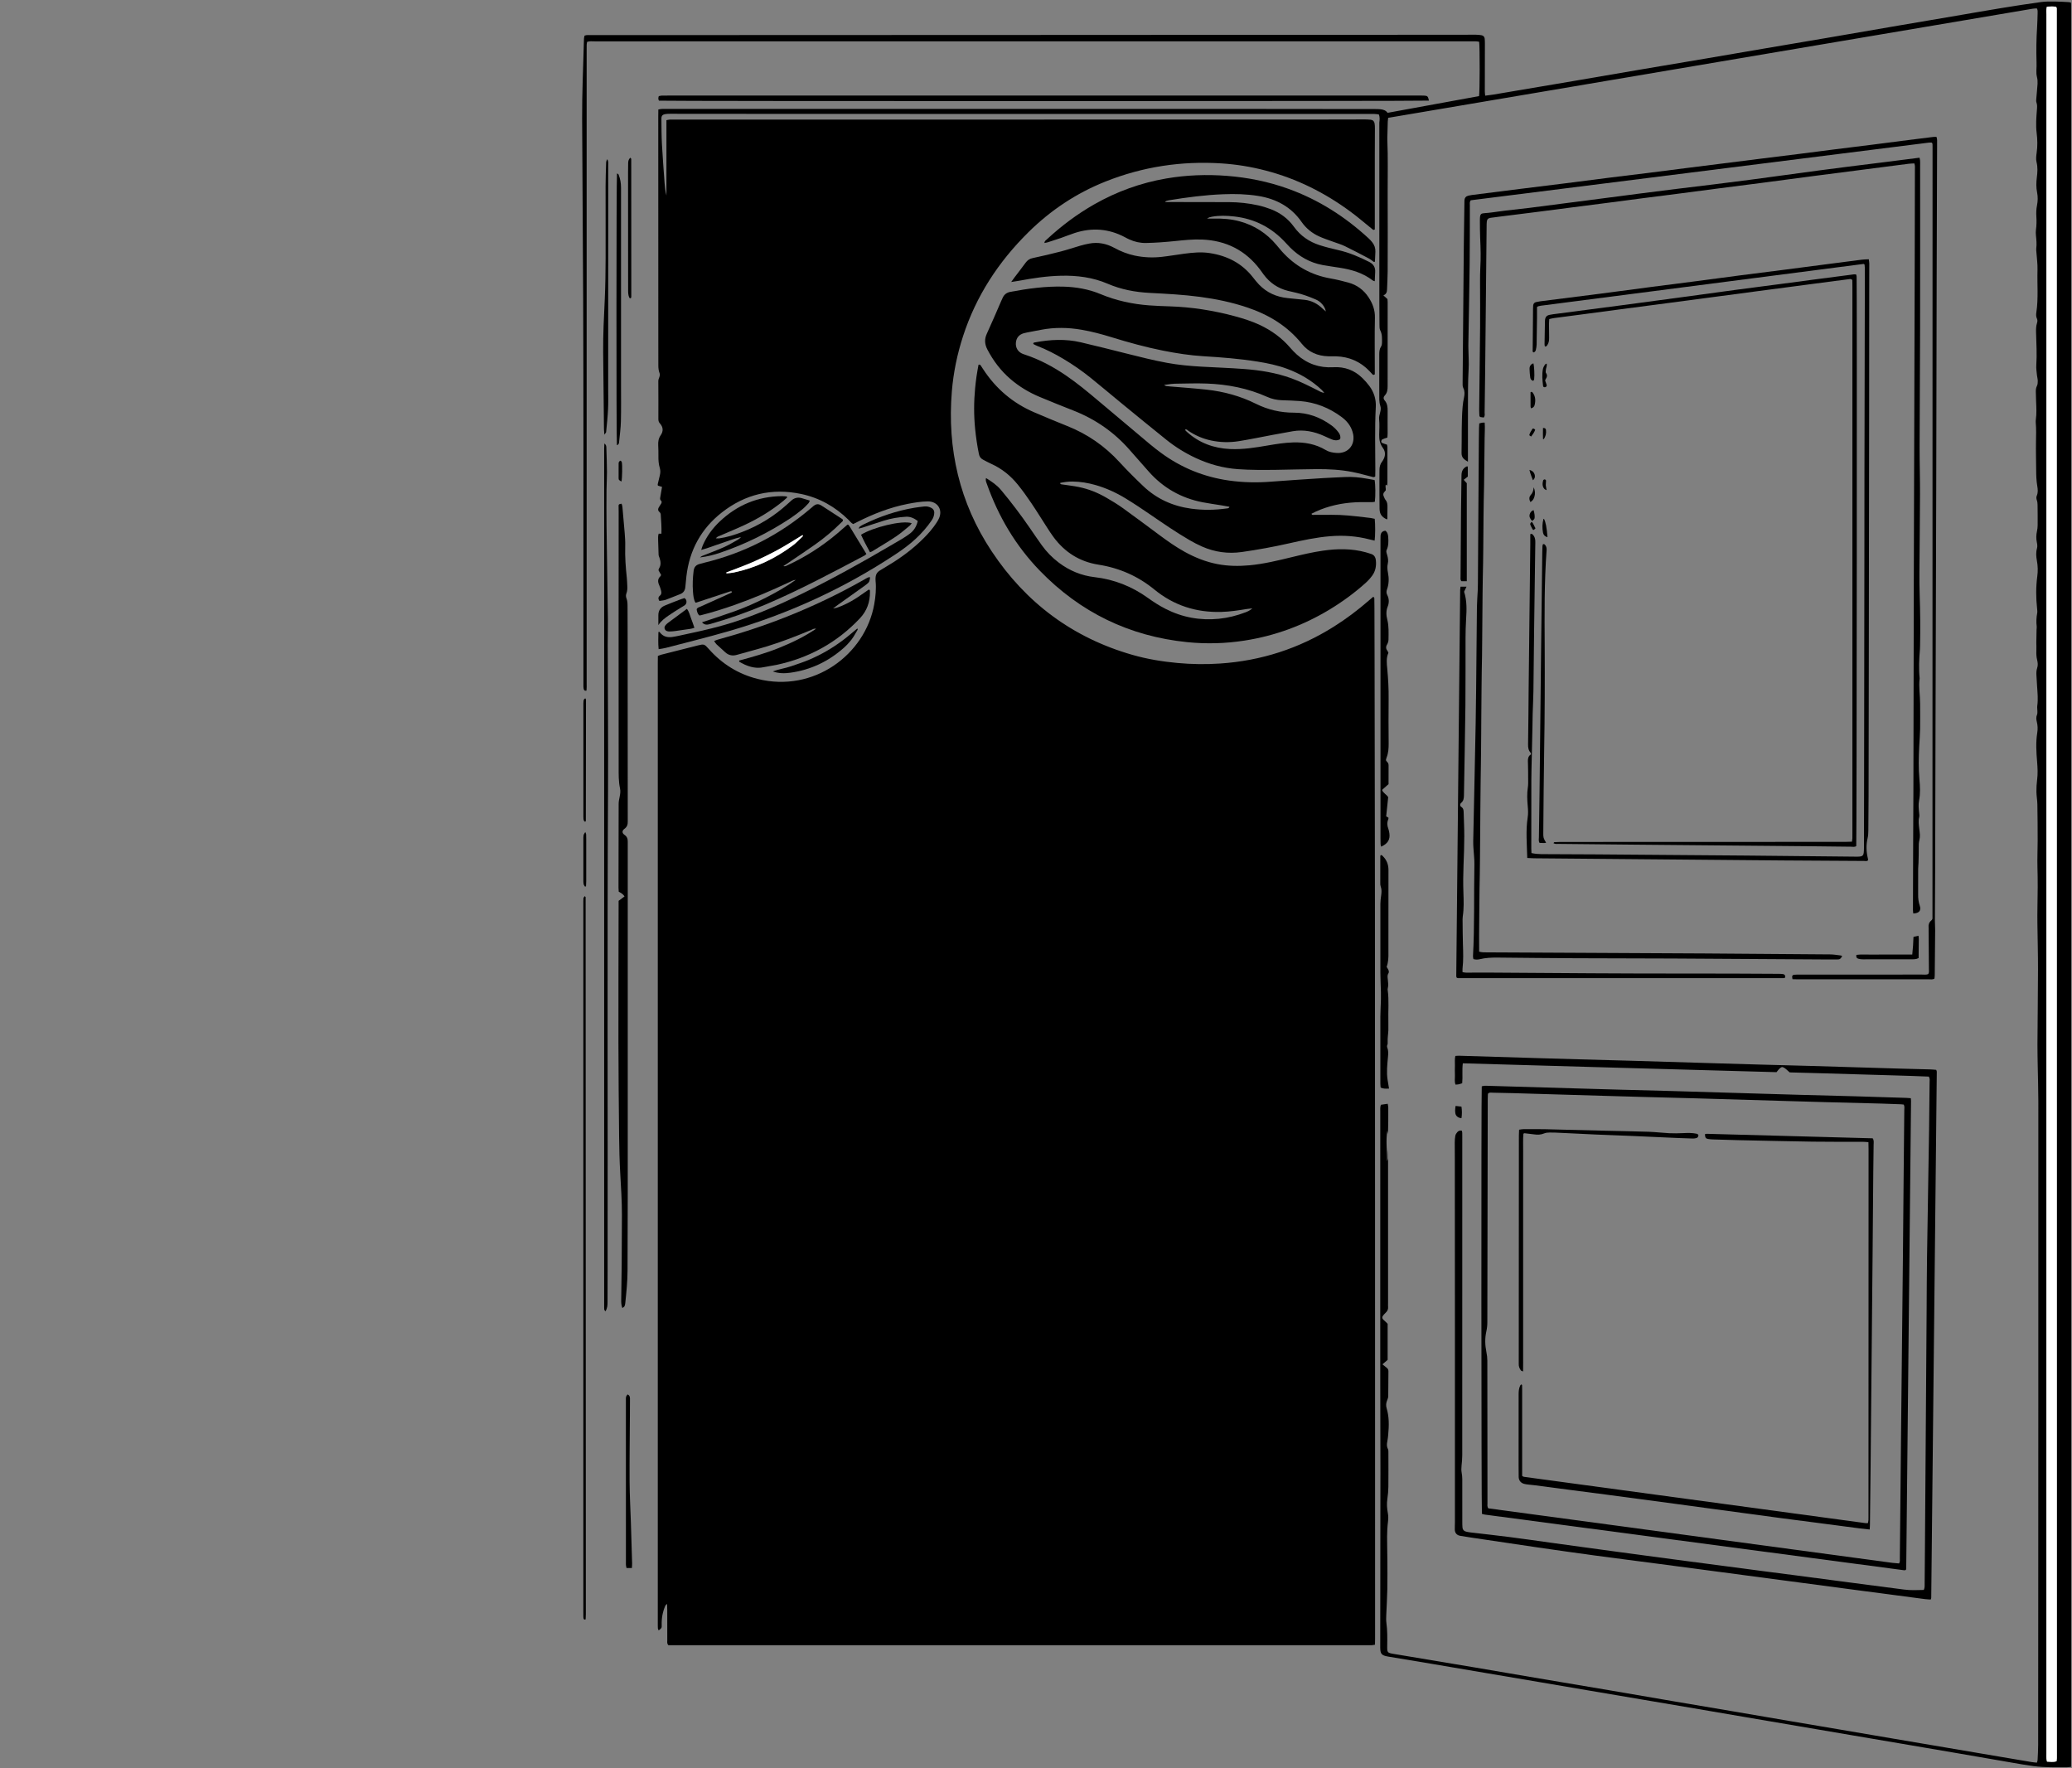 <?xml version="1.0" encoding="utf-8"?>
<!-- Generator: Adobe Illustrator 25.4.1, SVG Export Plug-In . SVG Version: 6.00 Build 0)  -->
<svg version="1.1" id="Calque_1" xmlns="http://www.w3.org/2000/svg" xmlns:xlink="http://www.w3.org/1999/xlink" x="0px" y="0px"
	 viewBox="0 0 7954 6787" style="enable-background:new 0 0 7954 6787;" xml:space="preserve">
<rect x="0" y="0" width="7954" height="6787" fill="#808080" stroke="none"/>
<style type="text/css">
	.st0{fill:#FFFFFF;}
</style>
<g>
	<path d="M5292.8,439.1c-5.6-0.6-11.5-1.5-17.4-1.7c-7.3-0.3-14.7-0.1-22-0.1c-549.2,0-1098.4,0-1647.6,0
		c-294.6,0-589.2-0.2-883.8-0.3c-49.3,0-98.6-0.2-148-0.2c-6.6,0-13.4,0-19.9,1.1c-10.8,1.8-15.2,6.5-15.1,17.6
		c0.3,32.6,0.3,65.3,2,97.9c2.7,49.9,6.6,99.7,10.2,149.6c1.2,15.9,3,31.7,7.1,47.4c0-96.1,0-192.1,0-289.1c4.8-0.9,8.5-2,12.3-2.2
		c6.6-0.3,13.3-0.1,20-0.1c283.3,0,566.5,0,849.8,0c550.5-0.1,1101-0.2,1651.6-0.3c49.3,0,98.6-0.3,148-0.3c7.3,0,14.6,0.5,21.9,1.2
		c8.4,0.8,13.4,6,14.8,13.9c1.2,6.5,1.3,13.2,1.3,19.9c0,32.7-0.3,65.3-0.4,98c-0.1,89.3,0,178.6,0,268c0,7.3,0,14.5,0,21.1
		c-5.7,4.4-8.2,0-11.1-2.2c-27-21.7-53.3-44.4-81.1-65c-99-73.3-207.4-127.6-327-158.7c-55.6-14.5-112-23.7-169.3-27.4
		c-154-9.9-303,12.8-446.3,70c-111.6,44.6-209.8,110-295.2,194.4c-114.7,113.3-200.7,244.8-250.7,398.9
		c-22.3,68.7-36.9,139-42.9,211c-18.4,222.1,29.5,428.7,152.8,614.6c131.1,197.7,311.1,332,540.4,397.6
		c56.5,16.2,114.2,25.7,172.8,31.1c54.6,5.1,109.2,5.8,163.8,2.1c157.2-10.5,302.9-57.5,436.4-141.5c48.1-30.2,93.2-64.3,136-101.6
		c5-4.4,10-8.7,14.8-12.7c5.1,1,4.8,4.7,4.8,7.9c0.2,12,0.4,24,0.4,36c0.2,65.3,0.4,130.6,0.5,196c0.4,210.6,0.7,421.3,1,631.9
		c0.2,99.3,0.4,198.6,0.4,298c0.2,383.9,0.3,767.9,0.4,1151.8c0.1,558.6,0.1,1117.2,0.2,1675.7c0,7.9-0.2,15.8-0.4,24.6
		c-4.7,0.8-8.5,1.8-12.2,2c-6,0.3-12,0.1-18,0.1c-885.8,0-1771.5,0-2657.3,0c-8.6,0-17.2,0-24.8,0c-6.1-6-4.5-12.3-4.5-18.1
		c-0.2-39.3-0.1-78.7-0.1-118c0-6.6-0.4-13.1-0.7-22.7c-3.6,3.5-5.7,4.8-6.5,6.6c-10.3,23.6-14.9,48.2-14.1,74
		c0.4,12.2,0,12.2-11.6,21.3c-1.1-2.5-2.8-4.8-3-7.2c-0.5-6.6-0.4-13.3-0.4-20c0-1229.1,0-2458.3,0-3687.4c0-8.6,0.2-17.2,0.3-25.8
		c5.6-2,9.8-4,14.3-5.1c46.4-11.9,92.9-23.7,139.4-35.3c23.3-5.8,24.9-5.4,41.4,13.3c50.9,57.5,113.1,96.5,187.8,115.3
		c215.3,54,413.1-93.2,447.7-286.6c5.3-29.6,8.1-59.4,5.2-89.5c-0.5-5.3-0.4-10.7,0.2-15.9c1.1-9.8,6.1-17.6,14.3-23
		c6.1-4,12.5-7.7,18.8-11.4c48.5-28.3,94.4-60.1,135.5-98.5c19.5-18.2,38.1-37.4,54-58.8c7.1-9.6,14.1-19.6,19.4-30.2
		c17.3-34.4-3.5-68-42-67.5c-26,0.3-51.7,4.6-77.2,9.6c-68.5,13.5-132.8,38.7-194.8,70.2c-4.7,2.4-9.4,4.7-14.2,7.1
		c-7.9-3.9-12.4-10.7-18-16.2c-51.2-50.3-111.5-84.4-181.7-99.2c-112.4-23.7-214.7,0.5-304.8,71.2c-79.3,62.2-124.2,144.7-135.8,245
		c-1.5,13.2-2.9,26.5-3.9,39.7c-1.1,13.9-6.9,23.7-20.7,28.8c-18.1,6.7-35.7,14.7-53.9,21.2c-7.9,2.8-16.6,3.2-25.1,4.7
		c-5.1-7.5-5.1-14.5,1.5-19.9c7-5.7,6.9-12.5,4.9-19.8c-1.9-7-4.1-14.1-7.1-20.7c-5.9-12.8-6.5-24.3,4.8-34.6c0.9-0.8,1.2-2.3,2.4-5
		c-3-5.3-6.5-11.5-10.2-18.1c0.8-2.4,1.3-5.1,2.6-7.3c8.3-13.2,5.8-26.8,1.4-40.4c-1.2-3.7-3.2-7.4-3.4-11.1
		c-0.9-18.6-1.3-37.3-1.8-55.9c-0.2-8.5-0.7-17.1,2-25.3c3.9,0,6.9,0,10.7,0c0.8-25-1-49.5-2.7-74.1c-0.3-4.4-2.7-7.3-5.8-10
		c-5.5-4.8-5-10.7-2-16.3c2.8-5.3,6.6-10,9.6-15.2c2.1-3.7,2.8-8.2-0.5-11.1c-4.2-3.8-4.1-7.8-3.2-12.6c2.4-13,4.5-26.2,6.9-40.4
		c-5.5-1.7-10.3-3.1-15.7-4.8c-0.3-1.5-1.3-3.5-0.9-5.2c2.6-11.7,5.5-23.3,8.3-35c2.2-9.2,2.5-18.3-0.3-27.6
		c-4.6-14.8-5.5-30-5.3-45.5c0.2-14-0.2-28-0.8-42c-0.6-13.7,1.2-26.2,9.4-37.9c10.9-15.5,10.1-31.3-2.9-45.6
		c-4.4-4.8-5.9-10.1-5.9-16.4c0-48.7,0.3-97.3-0.2-146c-0.1-10.8,9.1-19.9,4.7-30.9c-3.7-9.5-4.6-19.3-4.6-29.4
		c0.1-33.3-0.1-66.7-0.1-100c-0.1-286-0.1-571.9-0.2-857.9c0-7.9,0.2-15.9,0.3-24.4c4.9-0.9,8.7-1.9,12.5-2.1
		c6.6-0.3,13.3-0.1,20-0.1c737.8,0,1475.6,0,2213.4,0c168.6,0,337.2,0.3,505.9,0.5c6.7,0,13.4,0.1,20,0.8
		c10.7,1.2,20.8,3.9,27.6,13.7c117.7-21.3,234.8-42.6,351.2-64.2c3-17.8,3.1-188.8,0.4-208.5c-3.3-0.5-7.1-1.4-10.8-1.6
		c-6-0.3-12-0.1-18-0.1c-1122.4,0-2244.8,0-3367.1,0.1c-9.2,0-18.6-1.5-28.6,2c-0.5,3.6-1.5,7.4-1.6,11.3c-0.3,7.3-0.1,14.7-0.1,22
		c0,809.9,0,1619.8,0,2429.6c0,9.2,0.4,18.4-0.6,27.1c-7.7,2-10-2.6-10.9-7.1c-1.1-5.1-0.9-10.6-0.9-15.9c0-306,0.2-611.9,0.1-917.9
		c-0.1-187.3-0.3-374.6-1.1-561.9c-1-230.6-2.6-461.2-3.9-691.8c-0.5-98.7,4-197.2,6.7-295.8c0.2-7.9-0.1-15.9,2.7-23.7
		c8.2-3.1,16.2-1.9,24.1-1.9c108-0.1,215.9,0,323.9-0.1c456.5-0.1,913.1-0.3,1369.6-0.5c265.9-0.1,531.9-0.3,797.8-0.4
		c235.9-0.1,471.9-0.2,707.8-0.3c66,0,132-0.2,197.9-0.2c7.3,0,14.6,0.7,21.8,1.9c7.3,1.2,11.8,6.1,12.5,13.6
		c0.6,6.6,0.7,13.3,0.7,19.9c-0.1,60.7-0.3,121.3-0.3,182c0,5.1,0.8,10.2,1.4,16.6c11.1-1.5,20.9-2.5,30.6-4.1
		c101.1-17.1,202.2-34.1,303.3-51.3c89.9-15.3,179.8-30.9,269.8-46.2c82.1-14,164.2-27.6,246.2-41.5
		c74.8-12.7,149.6-25.7,224.5-38.4c82.1-14,164.2-27.7,246.2-41.8c89.3-15.3,178.5-30.8,267.7-46.1c73.5-12.6,147.1-25,220.6-37.5
		c57.8-9.8,115.5-20.1,173.3-29.5c50.6-8.2,101.3-16.1,152.1-23.1c17.7-2.4,35.9-2,53.8-1.9c17.3,0.1,34.6,1.4,51.9,2.3
		c2.5,0.1,5,0.8,8.5,1.4c0.4,3.8,1,7,1,10.1c0,2253.6,0,4507.2,0,6761.8c-5.5,0.8-10,2-14.4,2c-43.3,0.2-86.7,1.2-129.8-4.3
		c-28.4-3.7-56.6-8.9-84.8-13.7c-65.6-11.2-131.2-22.7-196.9-34c-74.8-12.8-149.7-25.6-224.5-38.3c-65.6-11.2-131.3-22.3-197-33.5
		c-67-11.4-133.9-22.8-200.9-34.2c-67-11.4-133.9-22.8-200.9-34.2c-66.3-11.3-132.6-22.7-198.9-34c-66.3-11.3-132.6-22.5-198.9-33.7
		c-66.3-11.2-132.6-22.4-199-33.7c-67-11.4-133.9-22.8-200.9-34.2c-66.3-11.3-132.6-22.5-198.9-33.7c-67.6-11.5-135.2-23-202.9-34.4
		c-57.8-9.7-115.6-19.1-173.4-28.9c-25.3-4.3-30.3-10.3-30.3-35.6c0.2-217.3,0.5-434.6,0.7-651.9c0-4,0.1-8,0.1-12
		c-1.4-463.9-0.3-927.8-0.6-1391.7c0-8.6-1.1-17.3,2.4-26.9c8.1-1.2,16.4-2.4,26.1-3.8c0.9,5.6,2.2,9.9,2.2,14.2
		c0.2,34,0.1,68-1.1,102.2c-0.8-4.5-1.6-9-2.4-13.5c-6.8,39.2-0.6,78-1.1,117c4.2-7.5,2.8-15.4,3-23.2c0.2-7.3,0-14.7,0.8-22
		c0,11.1,0,22.3,0,33.4c0,185.3,0,370.6,0,555.9c0,5.3-0.4,10.7,0.1,16c0.7,8.6-2.3,15.3-8.5,21.3c-20.2,19.7-16.9,21.8,0.9,37.2
		c2,1.7,3.6,3.9,5.9,6.3c0,45.6,0,91.5,0,138.3c-6.2,5.3-12.7,10.7-20.1,17c6.1,4.9,11,9.2,16.2,13c4.6,3.4,6.9,7.6,6.9,13.5
		c-0.3,32-0.2,64-0.7,96c-0.1,5.1-2,10.4-4,15.2c-4.4,10.2-5.4,20.1-2.2,31c10.1,33.2,9.2,67.1,6.1,101.1
		c-0.8,8.6-1.7,17.3-3.4,25.8c-2.1,10-2.9,19.4,2.2,29.1c2.3,4.3,1.9,10.4,1.9,15.6c0.1,43.3,0.4,86.7-0.1,130
		c-0.2,15.3-1.5,30.7-3.8,45.8c-2.8,18.8-1.7,37.2,1.9,55.6c2.2,11.3,1.7,22.2,0.3,33.7c-2.3,18.4-3.1,37.2-3.3,55.8
		c-0.2,28,0.9,56,1,83.9c0.2,39.3,0.6,78.7-0.1,118c-0.6,33.3-2.8,66.6-4.1,99.9c-0.4,9.3-0.8,18.8,0.4,27.9
		c4.1,29.9,3.8,59.8,3.3,89.8c-0.4,26,0.2,26.7,25.1,30.9c103.8,17.3,207.6,34.5,311.3,52c82.7,13.9,165.4,28.3,248.1,42.3
		c89.9,15.2,179.9,30.2,269.9,45.5c82.1,13.9,164.1,28.2,246.1,42.2c74.2,12.6,148.4,25.1,222.6,37.7c74.2,12.6,148.3,25.4,222.5,38
		c66.3,11.3,132.6,22.5,198.9,33.7c67,11.4,133.9,22.8,200.9,34.2c66.3,11.3,132.6,22.5,198.9,33.7c67.6,11.5,135.2,22.9,202.9,34.4
		c42,7.1,84,14.3,126.1,21.3c6.5,1.1,13.1,1.5,20.6,2.4c1-3.6,2.5-6.6,2.7-9.7c0.9-19.3,2.2-38.6,2.2-57.9
		c0.3-228.6,0.3-457.3,0.4-685.9c0.1-203.3,0.2-406.6,0.2-609.9c0.1-391.9,0.2-783.9,0.1-1175.8c0-44-1.6-87.9-2.3-131.9
		c-0.5-28.7-1.2-57.3-1.1-86c0.5-96,1.9-191.9,2.1-287.9c0.1-58.6-1.6-117.3-2.3-175.9c-0.3-21.3-0.2-42.7,0.2-64
		c1-50.6,1.5-101.3,0-151.9c-1-33.9,0.8-68,0.8-102c0-46.6-0.3-93.3-1.1-139.9c-0.3-16-3.4-31.9-3.6-47.8
		c-0.2-15.2,0.6-30.6,2.6-45.7c3.1-23.4,1.9-46.6,0-69.8c-3.1-37.3-5.4-74.4,0.6-111.7c2.2-13.8,1.8-27.8-1.7-41.7
		c-2.3-9-3.2-18.2,0.9-27.4c1.7-3.9,1.2-9,1.3-13.6c0-6.6-1.4-13.4-0.5-19.9c3.6-25.4,1-50.6-0.7-75.8c-0.9-14-1.8-27.9-2.5-41.9
		c-0.5-9.3-0.3-18.5,2.8-27.6c3.6-10.4,2.4-21.2-0.2-31.6c-2.9-11.8-3.3-23.6-2.8-35.7c0.5-10.6-0.3-21.3-0.2-32
		c0.2-16,0.5-31.9,0.9-47.9c0.1-4,1-8.1,0.6-12c-2.2-17.4-1.4-34.5,1.8-51.7c1-5.1,0.4-10.7-0.2-15.9c-4.6-41.9-5-83.7,0.6-125.6
		c2.7-19.9,2.2-39.8-1.5-59.7c-2.8-15.7-4.2-31.4,0.4-47.5c2.1-7.2,0.9-16-0.7-23.6c-2.9-14-2.5-27.7,0.5-41.6
		c1.7-7.7,2.7-15.8,2.7-23.7c0.2-26,0-52-0.4-78c-0.1-5.8-0.6-12-2.6-17.4c-2.1-6.1-2.8-11.9-0.4-17.5c5.4-12.3,4-25,1.9-37.4
		c-3.5-20.5-4.1-41.1-4.2-61.7c-0.2-36-1.3-72-0.7-107.9c0.4-24.7,1.3-49.3-0.9-73.9c-0.4-3.9-0.1-8,0.4-12
		c3.3-23.3,1.9-46.6,0.9-69.9c-0.5-12-0.6-24-1-36c-0.2-8,0.5-15.5,4.4-23.1c2.8-5.6,3.1-12.8,3-19.3c-0.1-7.3-2.4-14.5-3.1-21.7
		c-1.2-12.6-3.3-25.3-2.5-37.8c2.8-42,0.2-84-0.9-125.9c-0.3-12.1-0.3-23.9,3.4-35.6c1.8-5.8,2.8-11.9,0-17.6
		c-3.7-7.6-3.6-15.6-2.4-23.5c8.3-54.4,2.8-109.2,4.5-163.7c0.7-22.5-2.7-45.2-4.2-67.8c-0.3-4.6-1.2-9.4-0.6-13.9
		c2.2-16.7,0.6-33.2-1.1-49.8c-0.7-7.2-1.1-14.7-0.1-21.9c2.5-17.3,2.7-34.5,1.6-51.9c-0.9-14.1-0.3-27.9,2.4-41.8
		c3.3-16.5,3.8-33.2,0.5-49.7c-3.9-19.3-3.5-38.5-1.1-57.7c2.5-19.9,4-39.3-1.1-59.4c-2.8-11.2-1.1-23.9,0.5-35.7
		c3.6-25.3,3.2-50.3,0-75.6c-3.7-29.8-1.4-59.9,1-89.8c0.7-9.3,1.6-18.3-1.8-27.6c-1.7-4.7-1-10.5-0.5-15.8
		c1.4-18.6,3.6-37.1,4.7-55.8c0.5-8.5-0.1-17.4-2.1-25.7c-2.1-8.6-2.8-16.9-2.3-25.7c0.6-10.6,0.8-21.3,0.5-32
		c-1.3-44.7-0.8-89.3,2.2-133.9c1.2-17.9,1.4-36,2-54c0.2-5.9,0.8-12-3-18.2c-5.1,0.4-10.4,0.3-15.6,1.2
		c-824.6,139.6-1649.2,279.2-2474.6,418.9c-0.6,5.6-1.3,10-1.5,14.5c-0.5,16-0.9,31.9-1.3,47.9c-0.2,7.3-0.7,14.7-0.4,22
		c3.1,68.6,1,137.3,1.3,205.9c0.5,100,0.3,200,0,299.9c-0.1,22.6-1.6,45.3-2.3,67.9c-0.3,9.9-2.3,18.6-14.1,23.4
		c5.8,5.3,10.5,9.5,15.7,14.2c0.2,3.4,0.7,7.3,0.7,11.3c0,107.3-0.2,214.6-0.1,321.9c0,13.7-0.9,26.4-11.2,37.1
		c-5.2,5.3-5.5,12.6-0.5,18.3c10.6,12,11.9,26,11.7,41.1c-0.4,28.7,0,57.3,0,86c0,5.2-0.7,10.5-1,15.9c-7,2.4-13.5,4-19.4,7
		c-2.3,1.1-4,5.1-4.3,8c-0.2,1.9,2.2,5,4.2,5.9c5.4,2.4,11.3,4,17.9,6.2c0.5,2.5,1.8,5.7,1.8,8.8c0.1,45.3,0.1,90.7,0,136
		c0,3.9-0.7,7.8-1.1,12.2c-1.9-1.3-3-2-5-3.3c-3,7.2,0.8,14.2-0.4,21.8c-1.2,1.4-2.7,3.7-4.6,5.5c-5.6,5.4-6,11.5-2.8,18.2
		c2,4.2,3.4,9,6.3,12.5c7.5,9,8,19.3,7.7,30.1c-0.4,14-0.2,28-0.4,42c0,1.1-1,2.2-1.6,3.3c-19.7-9.1-27.9-20.2-28.3-40.5
		c-0.5-35.3-0.4-70.6-0.5-106c0-14,0.4-28,0.2-42c-0.2-12.4,2.3-23.8,10.2-33.7c1.3-1.5,2.3-3.3,3.3-5c9.6-15.7,10.6-32.2-0.3-47
		c-11.5-15.5-14.7-32.2-14.3-50.7c0.5-20,1.7-40.2-0.3-59.9c-1.8-17.6,10.5-33.4,4.7-50.7c-5.4-16.3-4-33-4.1-49.6
		c-0.3-49.4,0-98.8,0-148.2c0-10.8,0.7-21.1,7-30.6c2.4-3.6,3.4-8.8,3.4-13.3c0.1-16.6,1.4-33.1-6.8-48.9c-3.1-6-2.6-14.3-2.8-21.5
		c-0.4-28-0.5-56-0.5-84c0-230.6,0-461.3-0.1-691.9C5296.2,459.8,5297.7,449.7,5292.8,439.1z M7857.6,25.5
		c-3.2,10.8-1.9,20.8-1.9,30.7c-0.1,2224.7-0.1,4449.5-0.1,6674.2c0,6.7-0.2,13.3,0.1,20c0.2,3.8,1.5,7.5,2.3,11.6
		c12.6,0.7,24.4,2.5,36.5-1.2c0.5-4.5,1.4-8.4,1.4-12.3c-0.1-2238.7-0.2-4477.4-0.4-6716.2c0-1.8-1.4-3.6-2.5-6.4
		c-5-0.4-10.1-1-15.3-1C7871.2,24.8,7864.7,25.2,7857.6,25.5z"/>
	<path d="M3785.2,1834.9c22,13.7,41.6,26.9,57.2,45.5c39.4,47,76.3,96,111.1,146.5c15.1,22,30,44.1,45.6,65.7
		c18.4,25.6,40.1,48,65.4,67c40.8,30.8,86.7,49.9,137.3,55.7c76,8.8,144.3,36,206,80.6c21.1,15.2,43,29.1,66.2,41
		c64.7,33.1,133.3,45.4,205.3,38.2c34.6-3.5,68.2-12,100.7-24.3c8.5-3.2,17.1-6.6,27.6-15.7c-10.1,1.2-15.9,1.6-21.6,2.5
		c-32.2,5.3-64.4,10.3-97.2,11.2c-96.5,2.8-182.6-24.6-257.5-86c-62.8-51.4-134.4-82.8-214.7-95.4c-71.9-11.3-129.2-47.5-172.4-106
		c-8.7-11.8-16.7-24.1-24.6-36.4c-20.3-31.3-39.8-63.2-60.7-94.1c-16.4-24.3-33.5-48.2-51.9-70.9c-27.6-34.1-61.1-61.2-101.4-79.4
		c-10.9-4.9-21.4-10.7-32.1-16.3c-8.8-4.6-13.7-11.5-15.7-21.7c-6.5-32-11.3-64.3-14.5-96.8c-5.1-51.9-5-103.8,0-155.7
		c1.5-15.2,3.2-30.5,5.4-45.6c2.2-15.1,5.1-30,7.6-44.4c5.2-2,7.2,1,9.1,3.6c3.1,4.3,5.8,8.9,8.7,13.4
		c49.1,75.3,114.7,130.9,197.4,166.1c41.7,17.8,83.4,35.3,125.5,52.1c77.5,30.8,144.1,76.9,200.5,138.5
		c29.2,31.9,60.1,62.5,91.4,92.3c51.3,48.8,113.1,76.6,183.1,86.3c45.9,6.3,91.7,5.7,137.4-0.8c3.8-0.5,8.2-0.1,10.4-6.3
		c-10.3-1.9-20.4-3.8-30.6-5.5c-24.3-4-48.8-7.2-72.9-11.9c-81.8-16-150.8-54.9-206.3-117.5c-24.3-27.4-48.6-54.8-72.7-82.5
		c-59.8-68.8-132.5-119-217.1-152.2c-43.4-17.1-86.7-34.3-129.7-52.4c-40.8-17.1-78.4-39.7-112-68.7c-36.8-31.8-65.5-69.7-88-112.8
		c-10.6-20.4-12.1-39.6-2.2-61c19-41.1,36.6-82.9,54.7-124.4c1.9-4.3,4-8.4,5.8-12.7c5.7-13.4,16.2-20.9,30.2-23.5
		c66.9-12.5,134.1-21.8,202.5-20c49.7,1.3,97.8,9.7,144,29c59.5,24.8,121.9,38.2,186.1,43c25.9,1.9,51.9,2.9,77.8,3.7
		c85,2.6,168.3,15.8,250.3,37.8c32.8,8.8,65.2,19,96.1,33.5c45.3,21.2,84.8,49.9,117.5,88c7.8,9.1,16.2,17.8,25.1,25.8
		c39.7,35.6,86.8,51.7,139.6,48.6c44.2-2.6,81.2,11.4,112.3,41.9c9.5,9.3,18.3,19.4,26.3,30c17.8,23.8,26.3,51.1,24.8,80.6
		c-4.3,80.6-1.9,161.3-1.8,241.9c0,8.6-0.2,17.2-0.3,24.9c-5.5,4.5-9.8,1.9-14.1,0.8c-24.5-6.1-48.9-13.1-73.7-18
		c-45.3-8.9-91.3-11.2-137.3-11c-52,0.2-103.9,2.2-155.9,2.8c-48.6,0.5-97.3,0.9-145.9-2.6c-57.3-4.1-111.4-19.1-163.1-43.3
		c-40-18.7-77.4-41.9-111.8-69.5c-58.7-47.1-117-94.9-175.2-142.6c-38.2-31.2-75.7-63.2-114.1-94.1c-33.2-26.8-68.2-51.2-104.9-73.1
		c-32.6-19.5-66.3-36.9-101.9-50.6c-4.9-1.9-9.5-4.5-14.1-6.9c-0.4-0.2-0.5-1.2-0.8-2c0.4-4.4,4.5-4.1,7.3-4.7
		c58.2-10.9,116.6-13.8,174.6-0.3c59.7,13.9,119,29,178.4,43.9c51,12.8,102,25.7,153.8,35.2c43.4,8,87.1,11.9,131,14.5
		c54.5,3.1,109.2,4.9,163.7,9c61.9,4.6,123,14.3,181.8,35.6c35.2,12.7,68.4,29.7,101.7,46.5c6.9,3.5,13.5,8,24.9,9.7
		c-4.7-5.6-7.1-9.1-10.2-11.9c-38.5-36.1-82.9-62.2-132.3-80.5c-37-13.7-75.4-21.8-114.3-27.9c-68.5-10.9-137.5-16.3-206.7-20.5
		c-52.6-3.2-104.6-11.3-156.2-21.6c-66.7-13.3-132.1-31.4-197-51.4c-37.6-11.6-75.5-21.8-114.3-28.5c-52.3-9.1-104.7-10-157,0.2
		c-17.6,3.4-35.3,6.7-53,10.1c-4.6,0.9-9.2,1.9-13.6,3.2c-17.7,5.4-27.8,18-29.3,36.3c-1.5,17.9,6.8,33.1,22.7,41
		c3.5,1.8,7.4,3,11.2,4.3c56.8,18.7,108.9,46.5,158.1,80.1c42.5,29,82.1,61.6,121.3,94.7c67.2,56.8,134.5,113.4,202,169.8
		c13.3,11.1,27,21.7,40.9,32c78.2,57.8,165.5,93.2,261.7,106.9c53.7,7.6,107.4,8.7,161.5,4.4c67.7-5.4,135.6-9.5,203.4-13.9
		c26.6-1.7,53.2-2.4,79.9-3.9c28.8-1.6,57.2,1.3,85.5,6.4c9.7,1.8,19.5,3.4,28.8,5.1c3.3,15.3,3.9,61,1,83.5
		c-3.5,0.5-7.2,1.4-11,1.4c-21.3,0.2-42.7-0.6-64,0.6c-52.3,2.8-102.9,13.6-150.9,35.3c-5.9,2.7-11.6,5.7-17.4,8.6
		c1.7,5.8,5.7,4.3,8.5,4.3c22.7,0.1,45.3,0,68-0.2c42.8-0.5,85.1,4.5,127.5,9.4c7.9,0.9,15.9,1.8,23.8,2.9c5.2,0.8,10.3,2.1,15,3.1
		c2.5,19.4,2.3,67.6-0.4,83.6c-6.4-1.5-12.9-2.9-19.2-4.5c-49.5-12.9-99.6-16.5-150.6-12.4c-54,4.3-106.6,15.7-159.3,27.6
		c-59.8,13.5-120,24.5-180.7,33.1c-52.8,7.5-103.7,0.5-152.4-20.9c-16.4-7.2-32.4-15.6-48-24.6c-52.5-30.5-102.3-65-152.4-99.3
		c-30.8-21.1-61.9-41.8-93.7-61.2c-35.9-21.9-74.1-39.3-114.7-51c-29-8.3-58.4-13.2-88.6-13.5c-16-0.2-31.7,2.1-47.1,5.1
		c-0.6,4.3,1.7,5.2,4.5,5.6c22.4,3.4,45,5.9,67.1,10.4c36.8,7.5,71.5,21.4,104,40.1c22.5,12.9,44.8,26.5,65.8,41.6
		c47.1,33.8,93.4,68.7,140,103.2c31.1,23,62.6,45.3,96.6,64c39.3,21.6,80.5,38.2,124.8,46.8c40.9,7.9,82.1,8.5,123.4,4.7
		c55.9-5.2,110.2-18.6,164.6-31.8c38.8-9.4,77.7-18.6,117.3-24.3c55.2-8,110.2-8.7,164.6,6.1c6.4,1.7,12.7,4.1,19.1,5.9
		c12.6,3.5,18.3,12.2,19.7,24.7c2.3,21.3-1.2,41.5-13.9,58.9c-7.4,10.2-16,19.7-25.3,28.1c-42.8,38.4-88.9,72.2-138.1,102
		c-101,61.1-209.7,101.1-326.3,119.3c-73.4,11.5-147.2,13.5-221.2,6c-221.6-22.6-410-114.2-564.9-273.9
		c-92.8-95.7-159.2-208-203.6-333.5C3786.3,1851.1,3782.4,1845.2,3785.2,1834.9z M4468.5,1477.5c4.6,2.5,6.2,3.9,8,4.2
		c5.2,0.8,10.6,1.2,15.9,1.7c46.4,4,93,7.1,139.3,12.2c66,7.3,129.3,24.3,189.1,54.1c46,22.9,95,34.4,146.5,34.3
		c53.2-0.1,100.5,17.3,143.3,48.3c10.9,7.9,20.3,17.2,28.2,28.1c5.7,7.8,8.4,16.3,5.6,25.4c-11.1,6.2-21.5,5-31.7,0.9
		c-9.9-4-19.5-8.6-29.2-13c-38.5-17.4-78.4-25.7-120.6-18.5c-26.2,4.5-52.4,9.4-78.6,14.3c-43.2,8-86.2,17.2-129.6,24
		c-35,5.5-70.5,4.7-105.4-2.7c-31.6-6.7-60.8-19.2-87.6-37.4c-3.5-2.3-6.5-7.3-12.2-4.2c0.5,1.2,0.7,2.5,1.5,3.3
		c1.8,2,3.7,3.8,5.7,5.6c47.1,42.3,102.9,62.6,165.6,65.5c49,2.3,96.9-5.6,144.9-13.8c32.2-5.5,64.4-10.7,97.1-11.6
		c44.2-1.3,86.3,6.1,124.7,29.1c13,7.8,27.3,10.3,42,11.3c42.7,3,71.1-28.7,63.7-71c-0.7-3.9-1.8-7.8-3-11.6
		c-7.3-23.2-22-40.8-41.1-55.1c-47.6-35.6-100.8-56.6-160-61.5c-23.2-1.9-46.6-2.3-69.8-3.2c-19.5-0.8-38.3-4.7-56.1-12.7
		c-74-33.2-152.1-48.4-232.6-51.3c-37.2-1.3-74.6-0.2-111.9,0.4C4504.4,1472.7,4488.5,1474.2,4468.5,1477.5z"/>
	<path d="M3881.8,1082.4c5.9-8.2,8.8-12.4,11.9-16.5c14.5-19.1,29.3-38,43.4-57.4c7-9.7,15.4-15.4,27.4-17.9
		c35.8-7.6,71.5-15.9,106.9-25.1c25.8-6.7,51-15.3,76.6-22.7c10.8-3.1,21.9-5.7,33-7.8c34.1-6.5,66.2-0.1,96.5,16.4
		c24.7,13.5,50.5,23.7,78.1,29.6c34.9,7.4,70.1,8.9,105.3,4.8c28.4-3.2,56.7-8.2,85.1-11.9c32.4-4.3,64.8-7.5,97.6-2.5
		c67.3,10.2,124,39,166.4,93.4c7.4,9.4,14.8,18.9,23.1,27.5c29.9,31,66.9,47.5,109.6,51.9c21.9,2.2,43.7,4.3,65.6,6.7
		c26.9,2.9,49.4,15,68.7,33.6c3.2,3.1,6.7,5.7,12.8,11c-2.8-12.8-8-20.3-13.7-27.3c-6.9-8.4-15.6-14.6-25.5-18.8
		c-24.5-10.5-49.5-19.8-75.5-25.8c-10.4-2.4-20.8-4.6-31.1-7.2c-38.3-9.6-69.1-30.5-92.7-62.1c-4.8-6.4-9.3-13-14.1-19.4
		c-55.7-74.1-130.4-111.6-222.5-115.4c-35.4-1.5-70.5,2.4-105.7,6c-36.5,3.7-73,6.5-109.7,7.2c-22.5,0.4-43.6-4.4-63.9-13.6
		c-6.1-2.7-12-5.9-17.8-9c-61.6-32.5-125.6-37.2-191.6-15.9c-17.7,5.7-35,12.9-52.6,19c-17,5.9-34.1,11.3-51.2,16.8
		c-3.7,1.2-7.6,1.6-13,2.7c0.4-7.2,5.1-9.9,8.6-13.1c55.9-51.9,116.5-97.4,182.8-135.2c86.5-49.2,178.8-82.6,276.9-99.4
		c77.2-13.2,154.9-16,233-9.9c80.2,6.3,158.2,22,233.9,49.2c117.1,42,219.7,107.6,310.8,191.9c4.4,4.1,8.3,8.6,12.1,13.2
		c8.8,10.7,13.1,23.1,12.5,37c-0.6,12.6-1.1,25.3-1.7,37.8c-3.8,3-6-0.1-8.5-1.9c-4.3-3.1-8.4-6.7-13-9.2
		c-31.3-16.4-62.4-33-94.2-48.4c-14.3-6.9-29.9-11.2-44.8-16.8c-18.1-6.7-36.6-12.5-54.1-20.6c-27.1-12.4-49.8-30.9-67-55.5
		c-40.6-58.2-97.9-88.7-166.6-99.7c-44.2-7.1-88.8-8.3-133.5-6.5c-70,2.7-139.4,11.7-208.4,23.1c-3.9,0.6-7.8,1.8-11.6,3
		c-1,0.3-1.8,1.6-4.2,3.8c7.8,0,14.1,0,20.5,0c75.3,0.1,150.6,0,225.9,0.4c37.4,0.2,74.5,4.2,111,12.3c16.8,3.7,33.5,8.9,49.6,15.1
		c35.6,13.8,65.4,36,87.8,67c25.2,34.9,58.6,57.9,99,70.8c23.4,7.5,47.4,13.5,71.4,18.9c42,9.5,81,26.2,119.1,45.6
		c15.7,8,23.8,20.6,22.5,38.8c-0.8,11.1-1.1,22.3-1.6,35.1c-3.4-1.3-6-1.6-7.8-3c-36.9-28.7-80.1-41.4-125.3-48.6
		c-22.3-3.6-44.8-6.5-67.1-10.6c-48.7-9.1-89.8-32.6-124.7-67.3c-5.7-5.6-11.1-11.5-16.5-17.5c-53.4-58.5-119.1-92.8-198.1-101.6
		c-28.6-3.2-57.1-4.2-85.6,1c-5.8,1.1-11.4,2.2-18.6,7.3c10.6,0,18.3,0.2,26.1,0c33.5-1,66.6,1.6,99,10.4
		c56.4,15.3,103.2,45.5,140.8,90.1c6.9,8.2,13.5,16.5,20.6,24.5c50.6,56.7,113.2,91.8,188.3,104.8c22.9,4,45.6,9.7,68,15.8
		c32.7,9,58.6,28.1,77.3,56.6c15.7,23.8,25,48.9,24.3,78.6c-1.5,65.3-0.5,130.6-0.5,195.9c0,7.3,0,14.5,0,20.8
		c-4.5,3.9-7.2,2.1-9.6-0.4c-3.7-3.9-7.2-7.9-10.8-11.8c-34.9-36.5-77.7-55.1-128-56.8c-10-0.3-20,0.2-30-0.1
		c-40.8-1.1-75.8-15.7-101.6-47.7c-55.4-68.8-127.4-112.1-209.9-139.8c-58.9-19.8-119.4-32.4-181-40.6
		c-64.2-8.6-128.7-11.8-193.2-15.2c-55.6-2.9-109.5-12.9-161.1-35.1c-57.3-24.7-117.8-32.3-179.8-30.8
		c-54.8,1.3-108.7,9.5-162.5,19.6C3902.4,1079.3,3894.6,1080.4,3881.8,1082.4z"/>
	<path d="M7411.6,6139.7c-7.1-0.5-14.3-0.7-21.4-1.6c-80.6-10.5-161.1-21.2-241.7-31.8c-90.5-12-180.9-24-271.4-36
		c-90.5-12-180.9-24-271.4-36c-80.5-10.7-161.1-21.4-241.7-32c-81.2-10.7-162.5-20.9-243.7-31.9c-71.9-9.7-143.8-20-215.6-30.4
		c-84.4-12.2-168.7-24.9-253-37.5c-15.1-2.3-30.3-4.7-45.4-7.2c-13.7-2.3-21.3-10.6-21.6-24.2c-0.2-9.3,0.5-18.6,0.5-28
		c0-243.3,0.1-486.6,0-729.9c-0.1-221.3-0.2-442.6-0.4-663.9c0-21.3-0.5-42.7-0.3-64c0.1-8.6,0.5-17.4,2.2-25.8
		c1-4.9,4.1-9.9,7.5-13.7c3.9-4.4,9.2-7.7,17.5-5.8c0.5,2.4,1.5,5.4,1.6,8.4c0.3,6,0.1,12,0.1,18c0,406.6,0,813.2-0.1,1219.8
		c0,13.3-1.3,26.6-2.7,39.8c-1,9.4-1.2,18.5,0.6,27.8c1.4,7.8,2.2,15.9,2.2,23.8c0.2,55.3,0.1,110.6,0.1,166c0,6.7,0.1,13.3,0.7,20
		c0.8,8.2,5.6,13.4,13.5,15.4c5.8,1.5,11.8,2.5,17.7,3.2c49.6,5.9,99.3,11.2,148.8,17.6c52.8,6.8,105.6,14.4,158.4,21.7
		c42.9,5.9,85.8,11.9,128.7,17.7c43.6,6,87.1,11.9,130.7,17.8c44.9,6.1,89.8,12.1,134.6,18.1c46.2,6.2,92.4,12.3,138.6,18.4
		c44.9,5.9,89.8,11.8,134.7,17.7c46.2,6.1,92.4,12.3,138.7,18.3c45.6,6,91.2,11.8,136.7,17.7c46.2,6,92.4,12.2,138.7,18.3
		c44.9,5.9,89.8,11.8,134.7,17.7c46.9,6.1,93.8,11.9,140.7,18.3c25.2,3.4,50.4,2.1,75.7,1.5c4.4-9.2,3.2-17.9,3.3-26.4
		c0.5-43.3,0.8-86.6,1.1-130c1.4-201.3,2.9-402.6,4.3-603.8c0.8-106.6,1.5-213.3,2.2-319.9c0.5-65.3,0.5-130.6,1.5-195.9
		c2.4-163.9,5.4-327.8,7.9-491.8c0.9-60.6,1.5-121.3,2-181.9c0.1-6.5,1.8-13.3-3.1-20.8c-88.3-3.9-177.4-5.5-266.5-8.5
		c-89.2-2.9-178.5-5.1-267.5-7.6c-9.7-7.7-16.9-18.1-29.2-20.7c-9.7,3.5-14.6,11.6-21.4,19.8c-200.3-5.6-401.4-10.9-602.5-16.8
		c-200.3-5.9-400.6-11.7-601.7-17.2c-3.4,26.6,0.1,51.2-2.4,76.5c-4.5,1.5-8.8,3.2-13.2,4.1c-3.8,0.8-7.9,0.8-12.4,1.2
		c-4.7-11.9-1.9-23.9-2.3-35.6c-0.5-12.6-0.3-25.3,0-38c0.3-11.8-1.4-23.8,1.6-36.5c5.2-0.3,9.7-0.9,14.2-0.8
		c103.9,3.1,207.8,6.4,311.7,9.5c49.3,1.5,98.6,3,147.9,4.3c67.3,1.9,134.6,3.5,201.9,5.5c113.2,3.3,226.5,6.8,339.7,10.2
		c49.3,1.5,98.6,3,147.9,4.3c68.6,1.9,137.2,3.5,205.8,5.5c111.9,3.3,223.8,6.8,335.7,10.1c39.3,1.2,78.6,2,117.9,3.1
		c7.9,0.2,15.7,1.1,23.3,1.7c1,3.1,2.2,5,2.2,6.8c-7,673.1-14.1,1346.2-21.3,2019.3C7413.9,6134.7,7412.7,6136.6,7411.6,6139.7z"/>
	<path d="M7335.3,4215.4c0.4,5.2,0.9,8.4,0.8,11.7c-6.1,598.5-12.3,1196.9-18.5,1795.4c0,1.2-1.1,2.3-1.9,3.8
		c-1.6,0.3-3.6,1.3-5.4,1.1c-536.8-71.2-1073.5-142.4-1610.2-213.7c-3.9-0.5-7.7-2-11.3-3c-2.3-15.1-2.9-1615.2-0.6-1640.9
		c3.4-0.7,7-1.8,10.7-2.1c4-0.3,8,0,12,0.1c116.6,3.4,233.1,6.8,349.7,10.3c50,1.5,99.9,3,149.9,4.3c69.9,1.9,139.9,3.5,209.8,5.5
		c113.2,3.3,226.5,6.8,339.7,10.1c50,1.5,99.9,3,149.9,4.4c70.6,1.9,141.2,3.6,211.8,5.6c65.3,1.9,130.6,4,195.8,6.1
		C7322.8,4214.2,7328.1,4214.8,7335.3,4215.4z M7290.2,6001.2c4.3-6.9,2.9-13.7,2.9-20.1c1.8-178.6,3.5-357.2,5.3-535.8
		c2.1-205.2,4.4-410.5,6.5-615.7c1.1-104.6,1.8-209.2,2.8-313.9c0.8-84.6,1.8-169.3,2.5-253.9c0.1-7.1,1.7-14.5-2-22
		c-3.5-0.4-6.7-1-10-1.1c-25.3-1-50.6-2-75.9-2.7c-72.6-2-145.2-3.7-217.8-5.6c-50.6-1.4-101.2-2.9-151.9-4.4
		c-113.9-3.4-227.8-6.9-341.7-10.1c-69.9-2-139.9-3.6-209.8-5.5c-50-1.4-99.9-2.8-149.9-4.3c-112.6-3.3-225.1-6.7-337.7-10
		c-28.6-0.8-57.3-1.4-85.9-1.9c-5.1-0.1-10.8-2-15.8,4.4c-0.2,5.2-0.6,11.8-0.6,18.4c-0.1,34.7-0.2,69.3-0.2,104
		c-0.4,251.3-0.8,502.5-1.4,753.8c0,11.9-1.2,24-3.8,35.6c-6,26.6-5.2,52.7,0.2,79.2c2.3,11,3.5,22.4,3.6,33.6
		c0.3,130,0.3,259.9,0.4,389.9c0,52-0.1,104,0.1,156c0,6.5-1.7,13.3,3.2,20.6c516.7,69.7,1034,139.5,1551.3,209.2
		C7273,5999.8,7281.6,6000.4,7290.2,6001.2z"/>
	<path d="M2694.8,2388.6c42.7-14.3,83.9-27.4,124.5-42c41.4-14.8,81.6-32.6,120.8-52.6c38.5-19.6,76.1-40.8,115-68.3
		c-11.6,1.3-17.5,5.3-23.8,8.3c-68.8,32.3-138.4,62.3-210.1,87.6c-42.7,15-85.9,28.7-129.8,39.7c-1.9,0.5-3.8,0.7-6.4,1.2
		c-7.6-6.4-9.4-15.3-10.7-24c3.2-6.8,9.7-7.8,14.9-10.1c35.8-16.3,71.6-32.3,107.5-48.4c4.6-2.1,9.6-3.8,13.3-7
		c-0.8-1.8-1-2.4-1.4-2.8c-0.4-0.4-1.1-0.9-1.7-0.9c-1.3,0.1-2.7,0.3-3.9,0.7c-43.6,14.4-87.2,28.8-130.8,43.2
		c-0.6,0.2-1.3-0.2-2.8-0.4c-7-12.8-8.1-27.5-9.2-41.9c-2.1-26.6-0.8-53.2,2.5-79.8c1.7-13.6,8.4-22,21.3-25.9
		c6.4-1.9,12.8-3.7,19.3-5.2c153-37,289.3-106.7,409-208.8c4.1-3.5,8-7,12.2-10.3c8.2-6.2,16.9-7.4,26.1-1.9c1.1,0.7,2.4,1.3,3.5,2
		c26.3,17,52.6,34,78.8,51.1c1.1,0.7,1.8,1.9,2.8,3c1.2,5.7-3.8,8-6.8,11.1c-31.2,31.1-65,59.3-101,84.7
		c-33.2,23.5-67.1,45.8-100.7,68.7c-6,4.1-12.1,8-20.1,13.3c7.8,2.1,11.9-1.4,16.1-3.3c68.7-31.8,132-72.3,189.9-121
		c13.7-11.5,27.1-23.5,40.2-34.9c1.5,0.2,2.2,0.2,2.8,0.4c0.6,0.2,1.2,0.6,1.6,1.1c1.9,2.7,3.9,5.4,5.6,8.2
		c20.8,34.1,41.5,68.2,62.6,102.9c-2.4,2.2-4.1,4.4-6.2,5.6c-124.3,65.6-248.2,131.9-377.6,187.1c-69.9,29.8-141.4,55-214.5,75.9
		C2716.5,2397.9,2705.4,2400.9,2694.8,2388.6z M2788.1,2197.4c0.2,1.1,0.5,2.3,0.7,3.4c9.1-1,18.5-1.4,27.4-3.2
		c84.1-17.6,160-53.5,228.5-105.1c12.2-9.2,22.7-20.4,33.8-31c2-1.9,5.5-4.4,2.3-7.8c-31.5,19-62.3,38.9-94.4,56.4
		c-31.5,17.2-63.9,32.9-96.8,47.3C2856.4,2172.1,2822,2184.2,2788.1,2197.4z"/>
	<path d="M6881,3758.5c-2.7-12.5-1.2-16.1,7.4-17c6.6-0.7,13.3-0.6,20-0.6c156.6,0,313.2,0,469.9-0.1c7.9,0,16,1.3,23.7-1.7
		c4.2-6.1,2.7-13,2.7-19.5c-0.3-49.3-0.7-98.6-1.1-147.9c0-4,0.3-8-0.1-12c-1.1-10.7,1.9-19.7,10.5-26.6c1.5-1.2,2.5-3,3.4-4.1
		c0.4-1.2,0.7-1.9,0.8-2.5c0.1-0.6,0.2-1.3,0.2-2c0.1-986.5,0.2-1973,0.3-2959.5c0-3.3,0-6.7-0.1-10c0-1.3-0.2-2.7-0.5-4
		c-0.1-0.6-0.6-1.2-1-1.7c-0.4-0.6-0.7-1.1-1.3-1.9c-3.8,0-7.8-0.4-11.7,0.1C6817.8,621.2,6231.7,695,5646.2,768.7
		c-5.6,6.5-3.7,13.5-3.7,19.9c-0.3,74,0.1,148-0.8,222c-1.2,105.3-3.3,210.6-5,315.9c-0.1,5.3,0.2,10.7,0.3,16
		c0.3,25.3,2.2,50.7,0.7,75.9c-2.8,48-2.3,95.9-2.5,143.9c-0.3,62.7-0.1,125.3-0.1,188c0,6.6,0,13.2,0,21.9
		c-14.6-8.1-24.8-15.9-24.5-33.3c1.3-59.3-0.9-118.7,4.1-177.9c1-11.9,2.9-23.8,5.4-35.5c2.5-12.1,3.3-24-2.4-35.2
		c-3.9-7.7-3-15.6-3-23.5c0.5-68,1.2-136,1.8-203.9c0.9-108,1.7-215.9,2.8-323.9c0.5-54.6,1.5-109.3,2.3-163.9c0-2,0.1-4,0.2-6
		c0.5-10,5.8-16,15.4-18.2c4.5-1,9.1-1.9,13.7-2.5c61.4-7.8,122.9-15.7,184.4-23.3c58.2-7.3,116.4-14.2,174.5-21.6
		c58.2-7.3,116.3-15,174.4-22.3c47.6-6,95.2-11.5,142.8-17.5c47.6-5.9,95.1-12.1,142.7-18.2c45.6-5.8,91.2-11.5,136.8-17.2
		c50.2-6.3,100.4-12.7,150.7-19c47.6-5.9,95.2-11.7,142.8-17.7c47.6-6,95.1-12.3,142.7-18.3c46.9-5.9,93.9-11.6,140.8-17.5
		c46.9-5.9,93.8-12.1,140.7-18.1c32.4-4.1,64.8-8.1,97.2-12.1c3.9-0.5,7.8-0.1,12.6-0.1c0.9,4.7,2.2,8.4,2.2,12.1
		c-0.5,176.6-1.2,353.3-1.7,529.9c-0.4,128-0.5,255.9-0.8,383.9c-0.3,143.3-0.5,286.6-0.9,429.9c-0.9,308.6-1.9,617.2-2.8,925.8
		c-0.5,178-0.8,355.9-1.3,533.9c-0.2,64.6-0.8,129.3-1,193.9c0,12,1.1,24,1,35.9c-0.4,57.3-1,114.6-1.6,171.9
		c0,4.6-0.7,9.1-1.1,13.5c-7.4,4.6-14.9,2.7-22,2.7c-93.3,0.2-186.6,0.1-279.9,0.1c-74,0-148,0-222,0
		C6895.1,3759,6887.8,3758.6,6881,3758.5z"/>
	<path d="M5695.8,1602.7c-4.6-0.7-9.7-1.5-13.9-2.1c-1.4-2.2-2.6-3.2-2.7-4.3c-0.4-8-1-15.9-0.9-23.9c1.1-106.6,2.6-213.3,3.5-319.9
		c0.5-56.7-0.2-113.3-0.2-170c0-18,0-36,1-54c2.3-38,1.3-75.9-0.5-113.9c-1.2-23.3-0.8-46.6-1.1-69.9c0-2.7,0-5.3,0.2-8
		c1.1-15.3,4.1-17.8,19.8-18.7c8.6-0.5,17.2-1.5,25.8-2.6c17.2-2.2,34.3-4.9,51.4-6.9c30.4-3.6,60.9-6.7,91.3-10.4
		c46.9-5.8,93.8-12.1,140.7-18.2c45.6-5.9,91.2-11.8,136.7-17.7c46.2-6,92.5-12.1,138.7-18.1c49.5-6.4,99.1-12.6,148.7-18.8
		c48.3-6,96.5-11.7,144.8-17.6c46.3-5.7,92.5-11.6,138.8-17.6c44.9-5.9,89.8-12.1,134.6-18.2c43.6-5.9,87.1-11.9,130.7-17.7
		c36.3-4.8,72.6-9.5,109-14.1c50.2-6.3,100.5-12.5,150.7-18.8c41.6-5.2,83.2-10.6,125.8-16c0.8,4.1,2,7.8,2.2,11.5
		c0.4,6,0.1,12,0.1,18c0,208,0.3,415.9-0.1,623.9c-0.3,153.3-1.6,306.6-1.9,459.9c-0.1,59.3,1.8,118.6,1.6,177.9
		c-0.3,100-1.7,199.9-2.3,299.9c-0.2,29.3,0,58.6,1,87.9c2.2,64.6,2.9,129.3,1.5,193.9c-0.1,4.7-0.1,9.3-0.5,14
		c-3.2,37.2-4.9,74.5-1.1,111.8c-4.2,32.7,1.9,65.1,1.8,97.7c-0.1,32,0.6,64,0,96c-0.4,22.6-2.4,45.2-3.5,67.9
		c-2,42-3,83.9,0.8,125.8c2.5,27.3,3.9,54.4-1.4,81.7c-3,15.1-1.4,30.5,0.1,45.8c0.6,5.9,1.7,12.2,0.3,17.8
		c-3.7,14.7-1.3,29.1,0.2,43.7c0.8,7.9,2.4,15.9,2.6,23.8c0.2,6.6-0.2,13.4-1.8,19.7c-2.6,9.8-2.8,19.5-2.6,29.6
		c0.4,20-0.5,39.9-1,59.9c-0.2,7.3-1.2,14.6-1.2,21.9c-0.1,32.6,0,65.3-0.1,97.9c-0.1,14.8,1.3,29,6.2,43.2
		c6.5,18.6-2.4,29.3-24.9,29.9c-0.4-4.3-1.2-8.8-1.2-13.2c0.2-84,0.5-168,0.8-251.9c0.3-68.7,0.8-137.3,0.9-205.9
		c0.6-260.6,1-521.2,1.5-781.9c0.2-118,0.7-236,1-353.9c0.9-301.3,1.7-602.5,2.6-903.8c0.3-114.6,0.6-229.3,0.7-343.9
		c0-7.8,1.3-15.9-2.3-24.6c-7.4,0.5-14.6,0.5-21.8,1.4c-67.4,8.6-134.7,17.4-202.1,26.1c-56.1,7.3-112.3,14.3-168.5,21.7
		c-66,8.6-132,17.6-198.1,26.2c-56.1,7.3-112.3,14.3-168.5,21.6c-46.2,6-92.4,12.3-138.7,18.2c-46.2,6-92.5,11.7-138.8,17.7
		c-46.2,6-92.4,12.1-138.7,18.2c-44.9,5.8-89.8,11.5-134.8,17.3c-48.2,6.2-96.4,12.6-144.7,18.7c-46.9,6-93.8,11.8-140.8,17.7
		c-10.6,1.3-21.2,2.5-31.7,4.2c-8.9,1.5-12.8,5.6-13.9,14.5c-0.7,5.9-0.6,12-0.7,18c-1.9,185.9-3.7,371.9-5.6,557.8
		c-0.5,52.6-1.3,105.3-2.1,157.9C5699.6,1590.5,5700.7,1596.7,5695.8,1602.7z"/>
	<path d="M5862.8,3293.3c-1.2-53.6-6.2-104.7,1.7-155.9c2.1-13.7,1.6-28,0.3-41.8c-2.2-24.6-3.5-49.1,0.4-73.7
		c1.6-10.4,1.1-21.3,1.1-31.9c0-19.3-0.1-38.7-0.7-58c-0.4-14.2-2.1-28.5,11.6-36.4c-0.6-3.5-0.4-5.2-1.2-6
		c-8.7-9.3-10.3-20.2-10-32.8c1.3-70.6,1.4-141.3,2.2-211.9c2-184.6,4.2-369.2,6.3-553.8c0.2-13.8,0-27.7,0-40.8
		c5.3-2.5,7.7,0,10,2.3c6.4,6.6,8.8,14.8,9.2,23.6c0.3,6,0,12-0.1,18c-1.4,104.6-3,209.2-4.3,313.9c-1,82-1.6,163.9-2.8,245.9
		c-0.4,28.6-2.1,57.3-2.9,85.9c-0.5,17.3-0.5,34.6-0.9,52c-0.8,39.3-1.8,78.6-2.6,117.9c-0.6,28-1.5,56-1.6,83.9
		c-0.2,88-0.2,176-0.2,263.9c0,5.2,0.5,10.5,0.7,16.8c12.9,2.8,25.3,4,37.9,4.1c70.6,0.3,141.3,0.5,211.9,1
		c191.3,1.4,382.5,2.8,573.8,4.5c139.3,1.2,278.5,2.8,417.8,4.2c6.7,0.1,13.4,0.2,20-0.5c8.7-0.9,13-5.3,14.1-14.2
		c0.8-6.6,0.8-13.3,0.9-19.9c0.2-66,0.3-132,0.4-197.9c0.1-88.6,0.3-177.3,0.4-265.9c0.3-211.3,0.6-422.6,0.8-633.8
		c0.1-116.6,0.1-233.3,0.3-349.9c0.4-246.6,1-493.2,1.5-739.8c0-13.3,0-26.7-0.2-40c-0.1-3.9-0.6-7.8-0.9-10.8
		c-1.5-1.2-1.9-1.7-2.5-1.9c-0.6-0.3-1.3-0.4-2-0.4c-412.8,53.4-825.6,106.8-1238.4,160.3c-3.3,0.4-6.6,1.2-9.8,2.1
		c-1.2,0.3-2.2,1.4-4.7,3c0,13,0.1,26.9,0,40.9c-0.4,34.6-0.8,69.3-1.5,103.9c-0.1,6.6-1.6,13.2-3,19.7c-1,4.7-3.9,8.3-8.6,9.7
		c-5.3-2.4-3.6-7-3.5-10.5c0.2-37.3,0.7-74.6,1-112c0.1-14.7,0.2-29.3,0.3-44c0.1-4.7,0.1-9.3,0.6-14c0.7-6.7,4.5-11.1,11-12.7
		c5.2-1.3,10.4-2.3,15.7-3c77.3-9.8,154.6-19.4,231.9-29.4c66.1-8.5,132-17.6,198.1-26.2c56.1-7.3,112.3-14.3,168.5-21.6
		c56.1-7.3,112.2-15,168.4-22.3c56.8-7.4,113.7-14.4,170.5-21.7c56.8-7.3,113.6-14.8,170.4-22.2c42.3-5.5,84.5-11.1,126.8-16.4
		c8.5-1.1,17.1-1.1,27.1-1.6c0.7,6.1,1.8,11.1,1.8,16.2c0,36-0.2,72-0.2,108c-0.1,139.3-0.1,278.6-0.3,417.9
		c-0.4,329.3-0.8,658.5-1.3,987.8c-0.2,177.3-0.5,354.6-0.9,531.9c-0.1,44-0.4,88-0.9,132c-0.1,9.3-0.6,18.8-2.7,27.8
		c-6.4,26.6-5.3,52.8,1.1,79.1c0.5,1.9,0.4,3.9,0.6,5.9c-4.3,5.1-9.9,3-14.9,2.9c-104-0.5-207.9-1-311.9-1.9
		c-160.6-1.3-321.2-2.8-481.8-4.2c-157.9-1.4-315.8-2.7-473.8-4.1C5880.7,3294.3,5872.9,3293.7,5862.8,3293.3z"/>
	<path d="M2397.5,3440.8c-6.2-9.8-14.1-13.4-22.3-18.1c-0.3-4.7-0.9-10-0.9-15.2c0.1-107.3,0.2-214.6,0.6-321.9
		c0-9.2,2.1-18.4,3.9-27.5c2.1-10.5,3.7-20.8,1.4-31.6c-5.8-26.9-5.3-54.3-5.3-81.6c0-164.6-0.2-329.2-0.2-493.8
		c0-162.6,0.2-325.2,0.2-487.8c0-7.3-0.5-14.6-0.3-22c0.1-5.5,2.1-6.6,11.6-7.8c3.5,8.6,3.6,17.9,4.4,27.1
		c2.7,28.5,5.3,57.1,7.5,85.6c1.2,16.6,2.5,33.3,2,49.9c-1.3,40.8,1.8,81.2,6.1,121.7c1,9.9,1.2,20,1.8,29.9
		c0.6,10.1,0.4,20-3.2,29.6c-2.5,6.5-2.5,13,0.1,19.5c3.8,9.5,4,19.5,4.1,29.5c0.1,47.3,0.4,94.6,0.4,141.9
		c0.2,222.6,0.3,445.2,0.4,667.8c0,6-0.1,12,0,18c0.3,11.3-2.9,20.3-12.8,27.5c-9.6,6.9-9.6,16.2,0.2,22.9
		c10.4,7.1,12.9,16.2,12.6,27.4c-0.1,5.3,0,10.7,0,16c0,444.5,0.1,889,0,1333.5c0,98.6-0.5,197.3-0.8,295.9
		c-0.1,42-4.5,83.8-8.8,125.6c-0.4,3.9-1.3,8-3.1,11.4c-1.3,2.5-4.6,3.9-8,6.6c-4.6-11.5-4.5-22.1-4.4-32.7
		c0.6-45.3,1.5-90.6,1.8-135.9c0.5-62.6,0.8-125.3,0.9-187.9c0.1-54-3.5-107.9-6.5-161.8c-2.6-45.9-3.7-91.9-4.2-137.9
		c-1.3-121.3-2.5-242.6-2.7-363.8c-0.3-175.3,0.4-350.5,0.7-525.8c0-6,0-11.9,0-17.2C2382.5,3451.9,2389.4,3446.8,2397.5,3440.8z"/>
	<path d="M2837.7,2535.4c51.4-13.8,102.5-28.2,151.9-48.1c49.5-19.9,97.3-42.8,143-73.7c-8.3-2-13.2,2.1-18.4,4.3
		c-55.9,23.3-112.3,45.5-170.2,63.2c-38.2,11.6-76.9,21.5-115.2,32.5c-16.8,4.8-31.6,2-44.5-9.7c-11.4-10.3-22.8-20.5-33.9-31
		c-3.2-3.1-5.4-7.3-9-12.3c5.2-2.1,9.2-4.1,13.5-5.3c90.6-24.8,179.7-54.1,266.9-88.8c101.6-40.4,200-87.5,295-141.5
		c5.2-3,10.3-6.1,15.8-8.6c2.1-1,4.9-0.6,7.6-0.8c-2.1,16.2-3.2,18.9-12.2,26.1c-6.7,5.4-13.8,10.4-20.9,15.4
		c-29.8,21.3-59.7,42.5-89.5,63.8c-5.4,3.8-10.6,7.8-19.6,14.5c7.5-1.3,10.9-1.5,13.9-2.5c38.9-13.2,73.4-34.3,106.4-58.3
		c5.4-3.9,10.9-7.6,16.4-11.3c0.4-0.3,1.2,0,2,0c3.9,1.8,3,5.6,3,8.6c0.3,38.9-11.6,72.7-38.8,101.6
		c-87.7,93.1-194.6,151.5-319.2,178.4c-16.9,3.6-34.1,5.6-51.1,9.2c-25.3,5.3-48.9,0-71.9-10.2c-7.2-3.2-14-7.3-21-11
		C2837.8,2538.1,2837.7,2536.8,2837.7,2535.4z"/>
	<path d="M5678.2,3652.9c10.6,3,19.2,2.6,27.8,2.7c64,0.3,127.9,0.6,191.9,0.9c215.9,1.1,431.8,2.1,647.7,3.3
		c159.9,0.9,319.8,2.1,479.8,3.6c13.9,0.1,27.8,2.6,41.6,4.2c1.7,0.2,3.2,1.8,4.8,2.8c-7.6,11.5-8.7,12.4-22.2,12.5
		c-20,0.2-40-0.1-60-0.2c-189.2-1.2-378.5-2.5-567.7-3.5c-125.9-0.6-251.9-0.5-377.8-1.1c-98.6-0.5-197.2-1.5-295.8-2.5
		c-22.8-0.2-45.3,0.8-67.4,6.2c-7.9,1.9-15.7,2.3-24.8-0.4c-0.5-3.6-1.8-7.4-1.6-11c6.5-117.2,3.1-234.5,5.4-351.8
		c0.4-21.2-2.5-42.5-3.7-63.8c-0.5-8.6-1-17.3-0.8-26c3.1-150.6,6.6-301.1,9.4-451.7c1.5-82.6,2.1-165.3,2.9-247.9
		c0.7-66,1-131.9,1.9-197.9c0.3-22.6,2.3-45.2,3.3-67.8c0.4-8,0.5-16,0.5-24c1.2-181.9,2.4-363.9,3.6-545.8
		c0.1-17.3,0.4-34.7,0.7-52c0.1-5.3,0.6-10.5,1-16.4c4.2-1.1,8-2.3,11.8-2.9c2.5-0.4,5-0.1,8.9-0.1c1.7,20.4-0.2,40.3-0.2,60.1
		c0,20-0.5,40-0.7,60c-0.2,20-0.4,40-0.7,60c-0.2,19.3-0.4,38.7-0.7,58c-0.4,20-1,40-1.3,60c-0.4,20-0.6,40-0.8,60
		c-0.2,20-0.4,40-0.5,60c-0.2,20-0.3,40-0.5,60c-0.2,20-0.4,40-0.7,60c-0.3,20-0.8,40-1.2,60c-0.3,19.3-0.6,38.6-0.8,58
		c-0.2,20-0.4,40-0.5,60c-0.2,20-0.3,40-0.5,60c-0.2,20-0.3,40-0.5,60s-0.3,40-0.6,60c-0.3,20-0.7,40-1.1,60c-0.3,20-0.5,40-0.7,60
		c-0.2,19.3-0.3,38.7-0.5,58c-0.2,20-0.3,40-0.5,60c-0.1,20-0.2,40-0.4,60c-0.1,20-0.3,40-0.5,60c-0.2,20-0.4,40-0.7,60
		c-0.3,20-0.6,40-0.9,60c-0.3,19.3-0.4,38.6-0.6,58c-0.2,20-0.4,40-0.6,60c-0.2,20-0.2,40-0.4,60c-0.1,20-0.3,40-0.5,60
		c-0.2,20-0.3,40-0.5,60c-0.2,20-0.4,40-0.7,60c-0.3,20-0.8,40-1.1,60c-0.3,19.3-0.4,38.7-0.6,58c-0.2,20-0.3,40-0.5,60
		c-0.2,20-0.4,40-0.5,60C5678.2,3611.4,5678.2,3631.3,5678.2,3652.9z"/>
	<path d="M7125.5,1053.7c0.7,3.1,1.6,5.6,1.7,8.1c1.8,30.1,0.4,2171.5-1.4,2185.7c-6.3,4.8-13.9,2.5-20.8,2.5
		c-56-0.5-111.9-1.4-167.9-1.9c-220.6-2-441.1-3.9-661.7-5.9c-97.3-0.9-194.6-1.9-291.9-2.9c-6.4-0.1-13.2,1.4-20-2.8
		c1.3-1.5,2.3-3.8,3.5-3.9c7.3-0.5,14.6-0.8,21.9-0.8c236.6-0.1,473.2-0.1,709.7-0.2c129.3,0,258.6-0.1,387.9-0.2
		c7.2,0,14.4-0.4,22.8-0.7c0.6-4.7,1.4-8.4,1.6-12.2c0.3-6,0.1-12,0.1-18c0-699.8,0-1399.6,0-2099.4c0-9.2-0.2-18.5-0.3-26.2
		c-4.4-5.2-8.6-3.8-12.3-3.4c-26.4,3.3-52.9,6.7-79.3,10.2c-45.6,6-91.1,12.1-136.7,18.1c-44.9,5.9-89.8,11.8-134.7,17.7
		c-46.2,6.1-92.4,12.2-138.6,18.4c-45.6,6.1-91.1,12.2-136.6,18.2c-44.9,5.9-89.8,11.8-134.7,17.7s-89.8,11.8-134.7,17.7
		c-45.6,6-91.1,12.2-136.7,18.2c-33.7,4.4-67.4,8.7-101,13.2c-5.8,0.8-11.6,2.4-18.2,3.8c-0.3,6.3-0.9,12.2-0.9,18.1
		c0,18,0.2,36,0.5,54c0.1,10.2-1.2,20-7.4,28.5c-1.9,2.6-3.8,5.6-9.1,4.4c-0.4-2.7-1.1-5.7-1.1-8.8c0.4-28.7,1-57.3,1.5-86
		c0-2,0-4,0.2-6c1.2-12,6.2-18.1,18.2-20.5c9.1-1.8,18.4-2.9,27.7-4.1c85.2-11.2,170.4-22.2,255.6-33.5
		c78.6-10.4,157.1-21,235.6-31.6c64-8.7,128-17.6,192-26.2c54.8-7.3,109.6-14.3,164.4-21.5c44.9-5.9,89.8-12,134.7-17.9
		c52.8-6.9,105.7-13.8,158.5-20.6C7119.8,1052.8,7122.4,1053.4,7125.5,1053.7z"/>
	<path d="M5606.7,2252c8.1,0,14.6,0,22.9,0c-3.3,6.9-6.1,12.7-9.2,19.3c11.2,34.3,9.9,70.2,7.6,106.2c-1.5,23.9-2,47.9-2.1,71.9
		c-0.3,86.6,0.4,173.2-0.5,259.9c-1.3,114.6-3.7,229.2-5.6,343.7c-0.2,11-1.3,20.9-10.6,28.8c-5.4,4.5-5.4,11.7,0.3,15.4
		c8.1,5.3,9,12.2,9.2,20.5c0.7,30.6,2.5,61.3,2.4,91.9c-0.1,37.3-1.4,74.6-2.9,111.9c-1.4,34.6-1.7,69.2-0.5,103.9
		c1.1,30.6,2.3,61.3-2.4,91.8c-1.1,7.2-0.8,14.6-0.7,22c0.3,28.6,0.4,57.3,1.3,85.9c1,30.7,2.1,61.3-1.5,91.8
		c-0.5,4.5-0.1,9.1-0.1,14.7c5.1,0.7,9.5,1.9,13.9,1.9c25.3,0,50.6-0.5,75.9-0.3c135.9,0.8,271.8,1.8,407.7,2.7
		c60.6,0.4,121.3,0.7,181.9,0.8c119.3,0.2,238.5,0.2,357.8,0.4c59.3,0.1,118.6,0.5,177.9,0.9c5.3,0,10.6,0.4,15.9,1.1
		c1.8,0.2,3.8,1.4,5.1,2.7c1.3,1.3,2.5,3.2,2.8,5c0.4,1.8-0.4,3.8-0.6,5.9c-2.1,0.7-3.9,1.8-5.8,1.8
		c-416.4,0.1-832.8,0.1-1249.2,0.1c-1.8,0-3.7-1.1-5.6-1.8c-0.6-2.1-1.7-3.9-1.7-5.7c4.9-494.4,9.9-988.7,15-1483.1
		C5605.4,2260.7,5606.1,2257.5,5606.7,2252z"/>
	<path d="M5485.4,386.2c-17.5,2.4-2937.3,2.5-2955.5,0.2c-3.8-5.1-3.2-10.7-1-17.4c3.5-0.6,7.3-1.8,11.2-2c8.7-0.3,17.3-0.2,26-0.2
		c956.8,0,1913.6,0,2870.4,0c10.7,0,21.3-0.4,32,0.3C5480.1,367.8,5482,370.3,5485.4,386.2z"/>
	<path d="M2528.4,2491.8c-2.5-23.7-1.1-44.9-0.9-65.7c3.8-2.4,5.1,0.6,6.5,2.4c12.1,15.2,28.6,19.1,46.6,16.5
		c15.8-2.2,31.4-6.1,47-9.4c69.7-14.7,139.1-30.5,206.7-53.5c82.1-27.9,161.4-62.5,239.2-100.6c117.3-57.4,231.6-120.4,344.1-186.7
		c15.5-9.1,31.2-17.9,46.6-27.2c9.1-5.5,17.8-11.6,26.5-17.8c17-12.1,27.5-28.4,32.4-50c-13.4-9.9-27.3-17.3-45.2-16.3
		c-28.8,1.5-56.9,6.3-84.4,14.8c-27.3,8.5-54.4,17.8-81.6,26.6c-4.2,1.4-8.7,2.2-16.2,4.1c2.9-4.6,3.6-7,5.3-8.1
		c5-3.2,10.3-6.2,15.6-8.8c61.4-29.9,125.6-51.6,193-63c12.5-2.1,25.1-3.5,37.6-5c10.2-1.2,19.9,0.8,28.9,5.9c7,4,10.5,10,10.4,18
		c-0.2,11-4,20.7-10.2,29.7c-17.8,26-38.4,49.4-61.5,70.8c-23.6,21.7-49.2,40.7-76,58.4c-199.2,131.9-414,230.3-643.5,296.4
		c-79.3,22.9-159.5,42.6-239.3,63.5C2547.8,2489,2539.2,2489.9,2528.4,2491.8z"/>
	<path d="M2320,1702.4c8.8,6.1,7.6,13.6,7.8,20.5c1,30,2,59.9,2.2,89.9c0.1,22.6-1.5,45.3-1.7,67.9c-0.3,46-0.5,92,0.1,137.9
		c1.5,119.9,3.7,239.9,5.2,359.8c0.4,32-0.8,64-0.7,95.9c0.4,187.9,2.2,375.9,1.2,563.8c-3.3,614.4-0.6,1228.9-1.6,1843.3
		c-0.1,38.7-0.1,77.3-0.3,116c0,11.9-0.3,23.8-8,36.1c-2.1-3-4.2-4.7-4.5-6.6c-0.6-5.3-0.4-10.6-0.4-16c0-1096.3,0-2192.6,0-3288.9
		C2319.5,1715.6,2319.8,1709,2320,1702.4z"/>
	<path d="M3021.8,1909.6c-4.9,4.4-9.6,8.9-14.7,13.1c-45.6,37.4-95.8,67.5-149,92.5c-30.7,14.4-62.2,27.1-93.4,40.7
		c-5.2,2.3-11.3,3.3-16.8,10.4c5.8,0.1,9.4,0.7,12.8,0.2c30.5-4.3,59.7-13.5,88.3-24.5c64.8-24.8,122.9-60.6,174.1-107.4
		c5.4-4.9,10.8-9.9,16.4-14.7c11-9.3,23.7-11.7,37.5-8c10.2,2.8,20.3,6.1,31.8,9.6c-2,4-3,7.9-5.4,10.5
		c-7.7,8.2-15.5,16.6-24.2,23.7c-14.5,11.7-29.3,23.2-44.8,33.5c-84.3,55.7-174.2,100.1-270,132.5c-23.9,8.1-48.3,14.5-77.5,18
		c4.5-3.2,6-4.6,7.7-5.4c2.4-1.2,4.9-1.9,7.4-2.9c26-10.4,52.2-20,77.7-31.4c18.2-8.1,35.3-18.6,52.8-28.3
		c4.5-2.5,8.5-6.1,12.2-10.3c-26,5.4-50.4,15.7-75.4,23.8c-25.1,8-49.5,18.2-77.4,25.7c2.4-7.3,3.6-12.2,5.6-16.9
		c15.2-35.4,37.6-65.9,65.5-92.3c66.8-63.1,146-96.2,238.2-97.3c6.4-0.1,12.9,0.8,19.4,1.3C3020.9,1907,3021.3,1908.3,3021.8,1909.6
		z"/>
	<path d="M5301.8,3249.8c-0.9-4.1-1.9-6.5-2-9c-0.3-7.3-0.4-14.7-0.4-22c0-381.9,0-763.7,0-1145.6c0-5.3-0.1-10.7,0.2-16
		c0.7-11.3,6-18.7,18.5-20.1c8.5,5.9,10.4,15.4,11,24.4c1.2,17.1,1.5,34.4-6.5,50.5c-1,2-0.9,5-0.5,7.3c0.7,3.9,2,7.7,3.1,11.6
		c3.1,10.9,5,21.2,2.2,33.1c-2.6,10.6-1.6,22.7,0.6,33.6c4.4,22.2,4.1,43.6-3.6,64.9c-2.6,7.1-2.8,13.9,0.9,21.2
		c7.5,14.4,7.7,29.8,1.8,44.6c-6.8,17-5.8,33.5-1.4,50.8c6.3,24.7,4.7,50.2,4.5,75.5c0,6.4-2.1,13.5-5.4,19
		c-5.9,9.6-4.4,17.5,2,25.7c1.2,1.5,1.7,3.6,3.1,6.6c-9.1,19.4-6.4,40.6-4.4,61.8c3.5,38.5,5.7,76.9,5.2,115.6
		c-0.8,56.6-0.3,113.3,0.1,169.9c0.1,18.8-0.9,37.2-8.1,54.9c-1.2,3-1.6,6.4-2.5,9.8c1.6,2.3,2.7,4.9,4.6,6.5
		c4.5,3.8,5.7,8.5,5.7,14.2c-0.2,23.3-0.1,46.6-0.1,71.2c-8.1,7.2-16.6,14.7-25,22.2c4.6,12.7,16.8,16.7,23.6,27.9
		c-2.4,23.5-5.1,48.6-7.7,73.7c3.2,1.8,5.8,3.3,8.7,5c-0.1,1.9,0.2,4.1-0.5,5.8c-5.5,12.4-4.6,24.5,0.1,36.9
		c2.1,5.5,3.2,11.6,4,17.5C5336.9,3222.7,5327.3,3238.7,5301.8,3249.8z"/>
	<path d="M5332.2,4178.4c-12.7,0.5-22.4,1.3-32.2-4.1c-0.4-5.2-1.1-10.4-1.1-15.7c-0.1-85.2-0.3-170.5,0-255.7
		c0.1-22,1.6-43.9,2.2-65.9c0.3-9.3,0.2-18.6,0-27.9c-0.6-24.6-2-49.2-2.1-73.8c-0.3-88.6-0.2-177.1,0-265.7
		c0-10.6,1.4-21.2,2.9-31.7c1.7-12,2.7-23.7-1.7-35.5c-1.4-3.6-1.6-7.8-1.6-11.8c-0.1-34.6,0-69.2,0.1-103.9c0-1.3,0.6-2.5,0.9-3.8
		c3.9-2.2,6.1,0.7,8.4,2.9c15.1,14.7,22.2,32.6,22.1,53.8c-0.2,86.6-0.1,173.1-0.2,259.7c0,19.3-0.3,38.6,0,57.9
		c0.3,18-0.2,35.9-6.8,53.9c1.9,3.3,4,6.6,5.8,10c2.6,4.9,4,10.4,0.9,15.3c-4.9,7.6-3,15.5-2.2,23.3c1.2,11.3,2.7,22.5-0.1,33.8
		c-0.5,1.9-0.8,4-0.5,5.9c5.9,41.1,1.3,82.4,2.7,123.6c0.3,10.6,0.3,21.3,0,32c-0.2,7.3-1.4,14.5-1.9,21.8
		c-0.5,7.3-1.3,14.6-0.8,21.8c0.4,4.8,0.3,8.9-1.7,13.5c-1.1,2.6-0.9,6.6,0.2,9.4c4.8,11.6,3.8,23.3,2.7,35.4
		c-2.6,29.2-6.1,58.3-1.5,87.6C5328.6,4154.9,5330.2,4165.4,5332.2,4178.4z"/>
	<path d="M2244.8,3439.8c1.8,2.1,3.3,3,3.3,3.9c0.3,917.6,0.6,1835.2,0.8,2752.8c0,6.5-0.5,13.1-0.8,19.3c-5.2,2.2-7.1-0.3-7.9-3.5
		c-0.7-2.5-0.7-5.3-0.8-7.9c-0.1-6-0.1-12-0.1-18c0-905,0-1809.9,0-2714.9c0-8-0.2-16,0.5-24C2240.2,3445,2243,3442.6,2244.8,3439.8
		z"/>
	<path d="M5935.3,3234.8c-2.8,0.4-5.2,1.2-7.6,1.2c-5.9,0-11.8-0.4-17.6-0.6c-4.6-7.6-2.6-15.1-2.5-22.2
		c0.6-56.6,1.7-113.3,2.4-169.9c2.1-187.2,4-374.5,6.1-561.7c1.4-120.6,2.9-241.2,4.4-361.8c0.1-8,0.3-16,0.7-24
		c0.1-2.4,1.4-4.8,2.3-7.5c2.6,0.6,5.1,0.3,6.2,1.5c6.1,6,8,13.2,7.4,21.8c-9,122.4-8,245-7.3,367.7c0.7,132.6,0.3,265.2-2,397.8
		c-1.9,106.6-2.3,213.2-3.4,319.8C5924.2,3215.4,5924.8,3217.6,5935.3,3234.8z"/>
	<path d="M2368.2,1708.7c-2.5-18.5-2.3-1025.6,0.3-1043c2.4,1.5,5.2,2.3,5.9,4c6.7,16.1,9.6,32.8,9.6,50.5
		c-0.2,251.8-0.1,503.7,0,755.5c0,47.3,0.7,94.6-0.5,141.9c-0.7,26.6-4.4,53-7,79.5C2376,1701.6,2375.6,1706.6,2368.2,1708.7z"/>
	<path d="M2331.5,611c4.9,9.8,3.3,17.3,3.3,24.4c0.1,56.6,0.1,113.3,0.1,169.9c-0.1,228.6-0.1,457.1-0.2,685.7
		c0,26.7,0.8,53.3-0.5,79.9c-1.4,29.2-4.6,58.4-7.4,87.6c-0.2,2.5-3.2,4.7-6.9,9.8c-0.6-9.3-1.3-15.2-1.4-21.1
		c-1.1-98.6-2.2-197.2-3.1-295.8c-0.6-68,3.1-135.9,6.2-203.8c2.4-51.9,3-103.9,3.2-155.9c0.4-92.6-0.3-185.2-0.1-277.9
		c0-28.6,1.2-57.3,2-85.9C2326.9,623.1,2326.6,617.8,2331.5,611z"/>
	<path d="M2425.7,6018.8c-7.9,0-13.8,0-20.6,0c-0.8-3.9-1.9-7.6-2.2-11.3c-0.4-4-0.1-8-0.1-12c0-207.2-0.1-414.4-0.1-621.7
		c0-4-0.4-8.2,0.6-11.9c0.9-3.4,3.6-6.3,5.5-9.4c8.8,3.5,9.6,10,9.6,16.9c-0.1,20.7-0.2,41.3-0.3,62c-0.5,85.3-1.7,170.6-1.2,255.8
		c0.3,52.6,3.3,105.2,5,157.8c1.7,51.9,3.2,103.9,4.7,155.8C2426.7,6006,2426.1,6011.2,2425.7,6018.8z"/>
	<path d="M3499.9,2008.3c-2.5,3.3-4.3,6.8-7.1,9c-17.6,14.2-34.5,29.5-53.3,42c-29.8,20-60.9,38.1-91.5,57c-2.1,1.3-4.7,2-8.2,3.5
		c-12.3-22.5-24.2-44.4-34.4-67.2C3348.5,2025.2,3462.3,1995.6,3499.9,2008.3z"/>
	<path d="M5630.7,2230.9c-9,0-14.9,0-20.4,0c-5.2-5.5-3.5-11.8-3.5-17.6c0.5-82.5,0.9-165,1.7-247.6c0.4-47.2,1.6-94.5,1.9-141.7
		c0.1-16.4,6.6-27.7,21.2-34.2c1.2,0.5,2,0.6,2.4,1c0.4,0.4,0.6,1.2,0.6,1.9c0,11.9,0,23.9,0,36.6c-4.9,3.9-10,7.9-15.6,12.4
		c3.9,4.4,7.4,8.3,11.7,13.2C5630.7,1979,5630.7,2104,5630.7,2230.9z"/>
	<path d="M2966.5,2577.2c22.9-8.8,47.3-11.8,70.4-19.8c23.2-8,46.7-15.5,69.3-25.1c22.6-9.6,44.8-20.6,66-32.8
		c21.3-12.2,41.8-26,61.6-40.6c19.7-14.5,38.1-30.8,57-46.3c3.5,2.4,1.2,5.1,0.2,6.8c-7.1,12-13.6,24.5-22.1,35.4
		c-8.9,11.5-19,22.4-29.9,32.1c-58.8,52.1-127,84.5-205,95.3C3011.7,2585.3,2989,2585.2,2966.5,2577.2z"/>
	<path d="M2419.6,605.2c2.2,2.9,3.6,3.9,3.6,4.8c0.2,176.5,0.2,353,0.2,529.6c0,1.7-1.2,3.5-1.8,4.9c-3.8,1.1-5.3-0.7-6.4-3.4
		c-3.5-8.2-3.9-16.7-3.9-25.5c0.1-26.6-0.1-53.3-0.1-79.9c-0.1-124.6-0.1-249.1-0.2-373.7c0-12,0.2-24,0.4-36
		C2411.6,618.7,2412.9,611.8,2419.6,605.2z"/>
	<path d="M7126.4,3665.2c18.1-2.4,35.9-0.8,53.7-1.1c18-0.3,36-0.1,53.9-0.1c17.3,0,34.6,0,51.9,0c17.9,0,35.8-0.1,54.9-0.1
		c2.4-23.3,4.2-45.5,4.7-67.8c6.6-1.5,12.1-2.8,19.1-4.3c2.1,9.8,1,19,1.1,28c0.1,10-0.2,20-0.3,30c-0.1,9.2-0.1,18.5-0.2,27.6
		c-9.7,5.4-19.1,4.7-28.2,4.7c-39.9,0.1-79.9,0-119.8,0c-22,0-43.9,0.3-65.9,0.2c-5.9,0-12-0.6-17.6-2.3
		C7127,3678.1,7124.5,3672.9,7126.4,3665.2z"/>
	<path d="M2665.7,2409.7c-11.3,4.2-21.9,5.1-32.3,6.5c-13.8,1.8-27.6,4.2-41.5,6c-7.2,1-14.6,1.5-21.9,1.7
		c-7.7,0.1-15.3-2.2-18.2-9.7c-3-7.7,2-14,7.5-19.2c1.9-1.8,4-3.5,6.2-5.1c23.5-17.4,47-34.8,71.4-52.9c9,11.6,11.3,24.7,16,36.7
		C2657.5,2385.3,2661.4,2397.3,2665.7,2409.7z"/>
	<path d="M2246.1,3154.3c-4.7-2.1-5.8-6.6-6.2-11c-0.5-5.3-0.4-10.6-0.4-16c0-139.9,0-279.7,0-419.6c0-5.3-0.1-10.7,0.5-16
		c0.5-4.3,1.3-9,6.9-11.2c1,1.9,2.6,3.6,2.6,5.2c-0.1,155.1-0.3,310.3-0.6,465.4C2248.9,3152.1,2247.3,3153,2246.1,3154.3z"/>
	<path d="M2527.3,2399.4c0-12.6,0-25.2,0-37.7c-0.1-18,8.5-30.4,24.7-37.2c17.7-7.4,35.7-14.4,53.6-21.3c7.4-2.9,14.9-5.2,21.9-7.5
		c6.7,4.1,8.1,9.7,7.7,15.9c-0.4,5.8-3.9,9.8-8.4,12.9c-4.4,3-9.1,5.4-13.6,8.2c-15.1,9.6-30.5,18.7-45.2,29
		C2552.8,2372.1,2537.9,2383.1,2527.3,2399.4z"/>
	<path d="M2245.5,3403.2c-1.8-3.2-4.5-6.3-5.2-9.8c-1-5.2-0.9-10.6-0.9-15.9c-0.1-52-0.1-104,0-156c0-5.3-0.1-10.8,0.9-15.9
		c0.7-3.4,3.3-6.5,6.4-12c1.8,4.7,3.3,6.8,3.4,9.1c0.4,6,0.3,12,0.3,18c0,54,0,108,0,162c0,6.5-0.5,12.9-0.8,19.4
		C2248.3,3402.4,2246.9,3402.8,2245.5,3403.2z"/>
	<path d="M5937.3,1395.5c2.4,9.6-2.8,16.8-3.1,24.6c-0.1,3.9-1.5,8.9,0.4,11.4c6.5,8.7,4.1,16.1-1.1,23.8c-0.7,1.1-1,2.4-2.1,5.1
		c1.8,5.1,4.1,11.2,6.1,17.5c1.1,3.6-2.2,7.9-6.4,8.4c-3.7,0.5-7.1-1-7.5-4.8c-2.6-21.8-4.9-43.8-0.5-65.6c1.2-5.7,4.5-11,7.5-16.1
		C5931.6,1398.1,5934.4,1397.3,5937.3,1395.5z"/>
	<path d="M5885.9,1461.9c-7.7-1.8-10.8-7.2-11.6-13.1c-1.6-11.1-2.4-22.3-2.7-33.5c-0.2-6.7,2.5-13.1,8-17.4
		c1.9-1.5,4.5-2.1,6.8-3.2c3.2,10.7,4.9,45.2,2.9,61C5889.1,1457.9,5887,1459.9,5885.9,1461.9z"/>
	<path d="M5877.2,1567.3c-0.8-3.1-1.7-4.9-1.7-6.6c-0.1-18.5-0.1-37.1-0.1-55.2c4.5-3.2,6.7-0.5,8.6,2.1
		c10.7,14.5,11.3,30.6,7.1,47.2C5889.5,1560.8,5885.6,1565.4,5877.2,1567.3z"/>
	<path d="M5610.3,4292c-9.4-0.6-16.7-4.4-20.8-11.2c-2.9-4.7-3.3-11.2-3.6-17c-0.3-5.8,1-11.6,1.8-18.8c8.2,1,15.1,1.8,22.6,2.7
		C5612.5,4263,5612.5,4277.2,5610.3,4292z"/>
	<path d="M2382.5,1768.1c1.4,1.7,3.8,3.5,4.4,5.7c2.6,9.6,1.7,61.4-1.1,74.5c-3.5-2.1-7-3.5-9.3-6c-1.5-1.7-1.8-5-1.8-7.5
		c-0.1-18.6-0.1-37.1,0.1-55.7C2374.8,1774.3,2376.4,1770,2382.5,1768.1z"/>
	<path d="M5940.5,2061.7c-10.5-2.5-15.6-8.9-17.1-16.8c-3.4-17.6-3.1-35.4,1.7-52.9c0.1-0.3,1.2-0.4,1.8-0.6
		C5933.4,2002.9,5937.5,2023.5,5940.5,2061.7z"/>
	<path d="M5881.7,1999.8c-7.8-8.7-12-16.1-9.6-25.2c2.1-7.8,6.8-13.8,15-16.5c3.6,11.9,5.6,26.2,3.2,32.9
		C5889.3,1994,5885.3,1996.2,5881.7,1999.8z"/>
	<path d="M5887.5,1870.3c5.5,12.6,6.2,24.6,2.8,36.2c-2.4,8.2-6.2,15.6-15.4,20.6c-5.2-9.5-5.4-19.6,0.8-26.3
		C5884.1,1891.8,5886.7,1882,5887.5,1870.3z"/>
	<path d="M5923.4,1685.6c-0.6-14.4-0.4-28.7-0.1-42.9c7.4-0.5,10.8,2.8,11.4,7.8c1.6,12.8-1,24.8-8.9,35.3
		C5925.6,1686,5924.5,1685.7,5923.4,1685.6z"/>
	<path d="M5937.2,1881.4c-4.1-2-6.6-2.6-8.1-4.1c-9.1-9.9-8.3-21.7-5.2-33.5c0.5-1.8,4-3.8,6-3.7c1.8,0.1,5,2.8,5,4.5
		c0.2,5.8-1.2,11.8-1,17.6C5934.3,1867.8,5935.9,1873.4,5937.2,1881.4z"/>
	<path d="M5871.2,1803.5c11.2,3.3,17.1,8.9,19.8,17.3c2.5,7.8,1.6,15.4-6.4,22.7c-2.8-7.3-5-13.4-7.3-19.4
		C5874.9,1818.1,5873.3,1811.9,5871.2,1803.5z"/>
	<path d="M5877.6,1675.7c-3-2.2-4.5-3.3-7-5.1c1.8-9.8,8.3-17.3,12.8-25.4c2,0,3.4-0.4,4.4,0.1c1.7,0.8,3.1,2.2,5.5,4
		C5890,1659.4,5883.9,1667.4,5877.6,1675.7z"/>
	<path d="M5880.2,2002.8c7.4,8.5,9.5,17.6,14.2,25.1c-6.8,7.5-8.8,8-11.9,2.5c-2.9-5.2-5.6-10.5-7.8-16
		C5872.9,2010.1,5875.4,2007,5880.2,2002.8z"/>
	<path class="st0" d="M7857.6,25.5c7.2-0.3,13.7-0.7,20.2-0.7c5.2,0,10.3,0.7,15.3,1c1.1,2.8,2.5,4.6,2.5,6.4
		c0.2,2238.7,0.3,4477.4,0.4,6716.2c0,3.9-0.9,7.8-1.4,12.3c-12.1,3.7-23.9,1.9-36.5,1.2c-0.8-4-2.1-7.8-2.3-11.6
		c-0.4-6.6-0.1-13.3-0.1-20c0-2224.7,0-4449.5,0.1-6674.2C7855.6,46.3,7854.4,36.3,7857.6,25.5z"/>
	<path class="st0" d="M2788.1,2197.4c33.9-13.2,68.3-25.4,101.6-39.9c32.9-14.4,65.3-30.1,96.8-47.3c32.1-17.5,62.8-37.4,94.4-56.4
		c3.2,3.3-0.3,5.9-2.3,7.8c-11.1,10.6-21.7,21.8-33.8,31c-68.5,51.6-144.3,87.5-228.5,105.1c-9,1.9-18.3,2.2-27.4,3.2
		C2788.6,2199.7,2788.4,2198.6,2788.1,2197.4z"/>
	<path d="M7177.4,5870.9c-14.8-1.6-27.3-2.8-39.8-4.4c-56.1-7.3-112.2-14.8-168.4-22.1c-44.9-5.9-89.8-11.6-134.7-17.5
		c-44.9-6-89.7-12.1-134.6-18.2c-43.6-5.9-87.1-11.7-130.7-17.6c-44.9-6.1-89.7-12.3-134.6-18.3c-43.6-5.9-87.1-11.7-130.7-17.5
		c-46.9-6.3-93.7-12.5-140.6-18.7c-44.9-5.9-89.8-11.6-134.7-17.5c-46.2-6-92.4-12.2-138.6-18.2c-7.9-1-15.9-1.6-23.8-2.6
		c-5.3-0.7-10.6-1.2-15.7-2.7c-12.7-3.6-20.1-13-20.6-26.1c-0.4-14-0.4-28-0.3-42c0.1-92,0.2-183.9,0.1-275.9c0-11.5,1-22.6,6-33.1
		c0.8-1.6,2.3-2.9,3.3-4.2c4.6,0.1,3.9,3.4,4,5.7c0.3,6,0.2,12,0.2,18c0,102,0,203.9,0,305.9c0,7.3,0,14.5,0,21.3
		c3,1.6,4.7,3.2,6.5,3.4c437.4,59.4,874.9,118.7,1312.4,177.9c2.5,0.3,5.2-0.2,8.7-0.3c0.7-4.2,1.5-8,1.8-11.8c0.3-4,0.1-8,0.1-12
		c0.1-470.5,0.2-940.9,0.3-1411.4c0-8.5-0.3-17.1-0.5-26.9c-7.1-0.5-12.8-1.3-18.6-1.3c-65.3-0.2-130.6,0.2-195.9-0.7
		c-95.3-1.4-190.5-3.7-285.8-5.7c-32-0.7-63.9-1.8-95.9-2.8c-6.6-0.2-13.3-0.7-19.9-1.9c-8.7-1.6-10.5-4.8-11.6-18.2
		c2.4-0.5,4.9-1.6,7.3-1.5c212.4,5.7,424.7,11.5,636.8,17.3c5.5,8.4,3.6,16.6,3.5,24.3c-0.2,35.3-1,70.6-1.3,105.9
		c-0.9,103.9-1.6,207.9-2.6,311.8c-2.5,273.2-5.1,546.4-7.7,819.6c-0.7,73.3-1.6,146.6-2.5,219.9
		C7178.4,5856.7,7177.9,5862.6,7177.4,5870.9z"/>
	<path d="M5848.1,4351.6c-2.1,22.6-0.7,45.8-1,69c-0.2,23.3-0.1,46.7-0.1,70s0,46.7,0,70s0,46.7,0,70s0,46.7,0,70s0,46.7,0,70
		c0,24,0,48,0,72c0,23.3,0,46.7,0,70s0,46.7,0,70c0,23.3,0,46.7,0,70s0,46.7,0,70s0,46.7,0,70c0,23.2,0.2,46.5-0.2,71.7
		c-4-1.7-6.9-2-8.1-3.6c-5.7-7.6-9.1-16.2-8.5-26c0.3-4.6,0-9.3,0-14c0.2-287.3,0.3-574.5,0.5-861.8c0-7.2,0.5-14.4,0.8-22.6
		c6.3-0.8,11.4-2,16.5-2c28-0.1,56-0.4,83.9,0.2c77.3,1.7,154.5,3.9,231.8,5.8c55.3,1.4,110.6,2.1,165.9,4
		c25.9,0.9,51.8,4.2,77.7,5.5c17.9,0.8,35.9,0.6,53.8-0.3c17.4-0.9,34.7-1.3,51.7,2.3c2.8,0.6,7.2,3.6,7.1,5.3
		c-0.1,3.5-2,8.7-4.6,9.9c-5.2,2.3-11.5,3.4-17.2,3.2c-32-0.9-63.9-2.3-95.9-3.7c-44.6-1.9-89.2-4.1-133.8-6
		c-47.3-2-94.6-3.5-141.8-5.6c-44.6-1.9-89.2-4.3-133.8-6.4c-14.6-0.7-29.3-1.5-44-1.3c-7.2,0.1-14.9,0.7-21.4,3.5
		c-12.9,5.5-25.8,5.4-39.2,3.5c-11.9-1.7-23.8-3-35.7-4.3C5851.6,4349.5,5850.3,4350.6,5848.1,4351.6z"/>
</g>
</svg>

